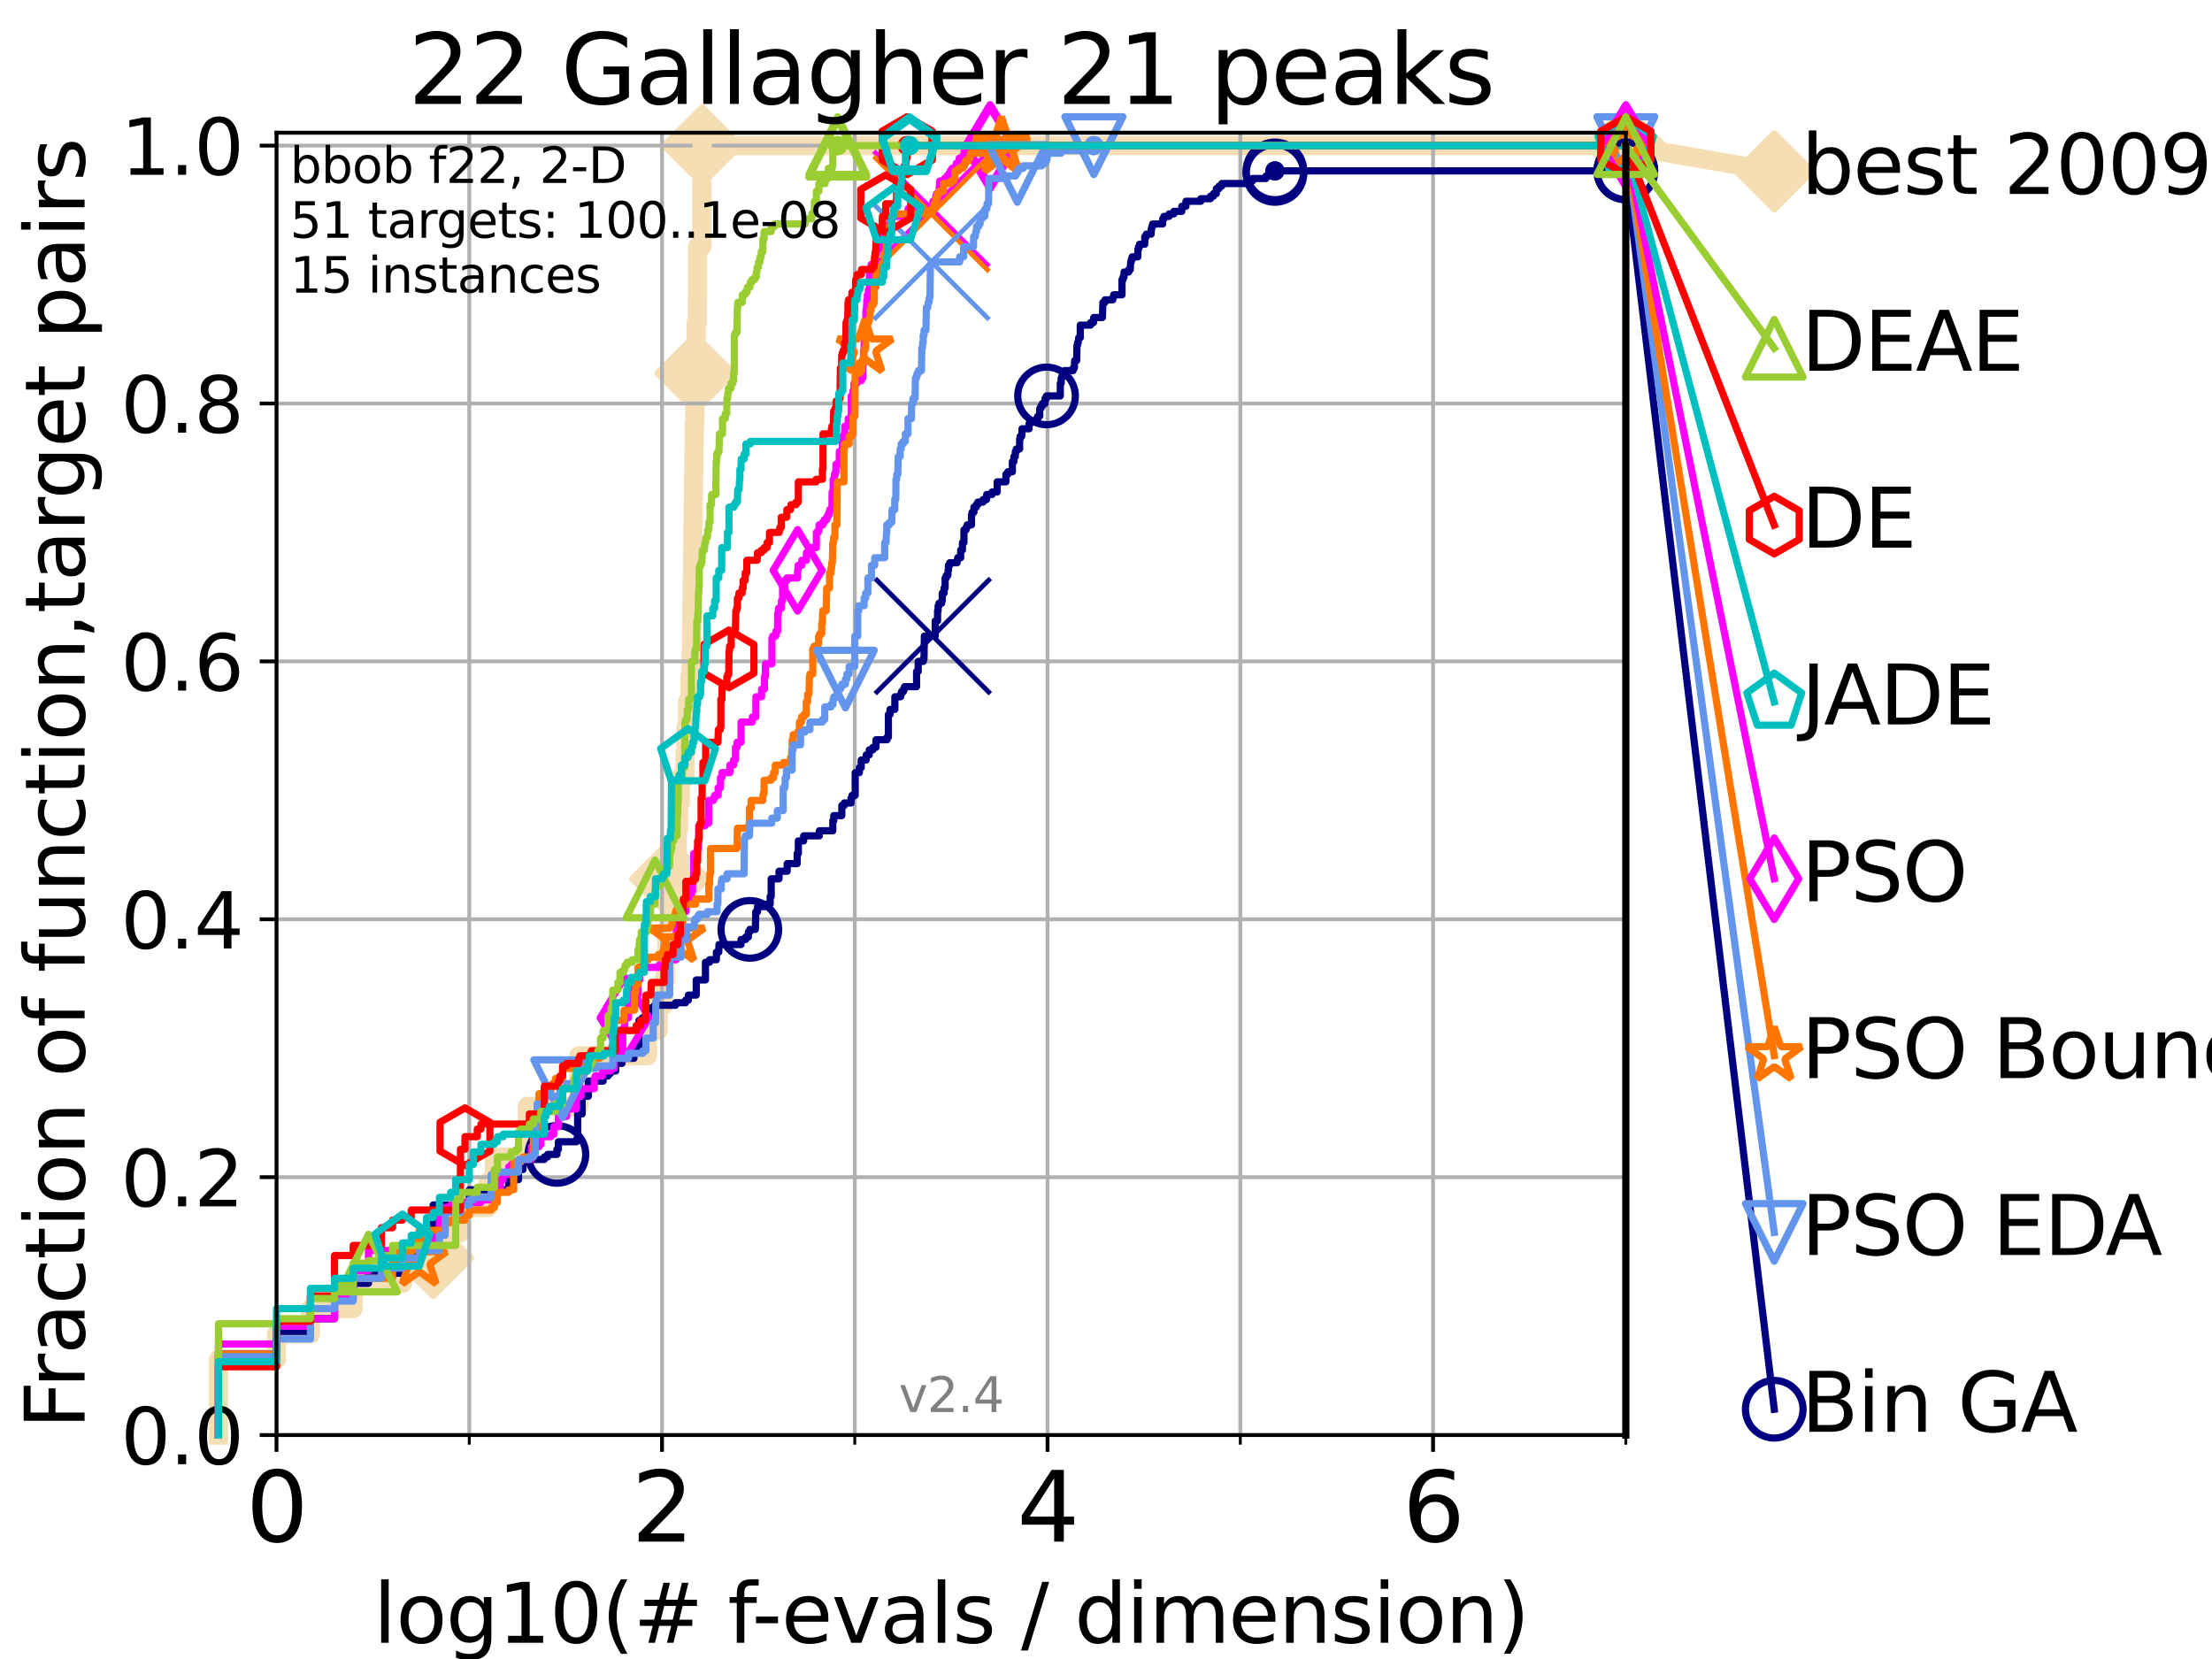 <?xml version="1.0" encoding="utf-8" standalone="no"?>
<!DOCTYPE svg PUBLIC "-//W3C//DTD SVG 1.1//EN"
  "http://www.w3.org/Graphics/SVG/1.1/DTD/svg11.dtd">
<svg height="345.6pt" version="1.1" viewBox="0 0 460.8 345.6" width="460.8pt" xmlns="http://www.w3.org/2000/svg" xmlns:xlink="http://www.w3.org/1999/xlink">
 <defs>
  <style type="text/css">*{stroke-linecap:butt;stroke-linejoin:round;}</style>
 </defs>
 <g id="figure_1">
  <g id="patch_1">
   <path d="M 0 345.6 
L 460.8 345.6 
L 460.8 0 
L 0 0 
z
" style="fill:#ffffff;"/>
  </g>
  <g id="axes_1">
   <g id="patch_2">
    <path d="M 57.6 298.944 
L 338.688 298.944 
L 338.688 27.648 
L 57.6 27.648 
z
" style="fill:#ffffff;"/>
   </g>
   <g id="line2d_1">
    <path d="M 45.512 298.944 
L 45.512 283.143 
L 57.6 283.143 
L 57.6 277.877 
L 64.671 277.877 
L 64.671 272.61 
L 73.579 272.61 
L 73.579 267.343 
L 83.83 267.343 
L 83.83 262.076 
L 90.243 262.076 
L 90.243 256.809 
L 95.918 256.809 
L 95.918 251.542 
L 101.647 251.542 
L 101.647 246.275 
L 102.989 246.275 
L 102.989 241.009 
L 109.843 241.009 
L 109.843 230.475 
L 120.572 230.475 
L 120.572 219.941 
L 134.87 219.941 
L 134.87 214.674 
L 137.108 214.674 
L 137.108 209.407 
L 138.256 209.407 
L 138.256 204.141 
L 138.595 204.141 
L 138.595 198.874 
L 138.927 198.874 
L 138.927 193.607 
L 139.414 193.607 
L 139.414 188.34 
L 139.573 188.34 
L 139.573 183.073 
L 139.809 183.073 
L 139.809 177.806 
L 141.09 177.806 
L 141.09 172.539 
L 141.379 172.539 
L 141.379 167.272 
L 141.732 167.272 
L 141.732 162.006 
L 142.686 162.006 
L 142.686 156.739 
L 142.884 156.739 
L 142.884 151.472 
L 143.209 151.472 
L 143.209 146.205 
L 143.716 146.205 
L 143.716 140.938 
L 143.965 140.938 
L 143.965 135.671 
L 144.087 135.671 
L 144.087 130.404 
L 144.148 130.404 
L 144.148 125.138 
L 144.209 125.138 
L 144.209 119.871 
L 144.27 119.871 
L 144.27 114.604 
L 144.33 114.604 
L 144.33 109.337 
L 144.391 109.337 
L 144.391 104.07 
L 144.451 104.07 
L 144.451 98.803 
L 144.57 98.803 
L 144.57 93.536 
L 144.63 93.536 
L 144.63 88.27 
L 144.748 88.27 
L 144.748 83.003 
L 144.865 83.003 
L 144.865 77.736 
L 144.982 77.736 
L 144.982 72.469 
L 145.04 72.469 
L 145.04 67.202 
L 145.27 67.202 
L 145.27 61.935 
L 145.327 61.935 
L 145.327 51.402 
L 146.216 51.402 
L 146.216 35.601 
L 146.27 35.601 
L 146.27 30.334 
L 338.688 30.334 
" style="fill:none;stroke:#f5deb3;stroke-linecap:square;stroke-width:4;"/>
   </g>
   <g id="line2d_2">
    <defs>
     <path d="M 0 7.778 
L 7.778 0 
L 0 -7.778 
L -7.778 0 
z
" id="md7bddd5361" style="stroke:#f5deb3;stroke-linejoin:miter;stroke-width:1.5;"/>
    </defs>
    <g>
     <use style="fill:#f5deb3;stroke:#f5deb3;stroke-linejoin:miter;stroke-width:1.5;" x="90.243" xlink:href="#md7bddd5361" y="262.076"/>
     <use style="fill:#f5deb3;stroke:#f5deb3;stroke-linejoin:miter;stroke-width:1.5;" x="139.573" xlink:href="#md7bddd5361" y="183.073"/>
     <use style="fill:#f5deb3;stroke:#f5deb3;stroke-linejoin:miter;stroke-width:1.5;" x="144.865" xlink:href="#md7bddd5361" y="77.736"/>
     <use style="fill:#f5deb3;stroke:#f5deb3;stroke-linejoin:miter;stroke-width:1.5;" x="146.27" xlink:href="#md7bddd5361" y="30.334"/>
     <use style="fill:#f5deb3;stroke:#f5deb3;stroke-linejoin:miter;stroke-width:1.5;" x="146.27" xlink:href="#md7bddd5361" y="30.334"/>
     <use style="fill:#f5deb3;stroke:#f5deb3;stroke-linejoin:miter;stroke-width:1.5;" x="338.688" xlink:href="#md7bddd5361" y="30.334"/>
    </g>
   </g>
   <g id="line2d_3">
    <path style="fill:none;stroke:#f5deb3;stroke-linecap:square;stroke-width:4;"/>
    <g/>
   </g>
   <g id="line2d_4">
    <path d="M 338.688 30.334 
L 369.608 35.706 
" style="fill:none;stroke:#f5deb3;stroke-linecap:square;stroke-width:4;"/>
    <g>
     <use style="fill:#f5deb3;stroke:#f5deb3;stroke-linejoin:miter;stroke-width:1.5;" x="338.688" xlink:href="#md7bddd5361" y="30.334"/>
     <use style="fill:#f5deb3;stroke:#f5deb3;stroke-linejoin:miter;stroke-width:1.5;" x="369.608" xlink:href="#md7bddd5361" y="35.706"/>
    </g>
   </g>
   <g id="matplotlib.axis_1">
    <g id="xtick_1">
     <g id="line2d_5">
      <path clip-path="url(#p5337bada12)" d="M 57.6 298.944 
L 57.6 27.648 
" style="fill:none;stroke:#b0b0b0;stroke-linecap:square;stroke-width:0.8;"/>
     </g>
     <g id="line2d_6">
      <defs>
       <path d="M 0 0 
L 0 3.5 
" id="m031586a150" style="stroke:#000000;stroke-width:0.8;"/>
      </defs>
      <g>
       <use style="stroke:#000000;stroke-width:0.8;" x="57.6" xlink:href="#m031586a150" y="298.944"/>
      </g>
     </g>
     <g id="text_1">
      <!-- 0 -->
      <g transform="translate(51.237 321.141)scale(0.2 -0.2)">
       <defs>
        <path d="M 2034 4250 
Q 1547 4250 1301 3770 
Q 1056 3291 1056 2328 
Q 1056 1369 1301 889 
Q 1547 409 2034 409 
Q 2525 409 2770 889 
Q 3016 1369 3016 2328 
Q 3016 3291 2770 3770 
Q 2525 4250 2034 4250 
z
M 2034 4750 
Q 2819 4750 3233 4129 
Q 3647 3509 3647 2328 
Q 3647 1150 3233 529 
Q 2819 -91 2034 -91 
Q 1250 -91 836 529 
Q 422 1150 422 2328 
Q 422 3509 836 4129 
Q 1250 4750 2034 4750 
z
" id="DejaVuSans-30" transform="scale(0.016)"/>
       </defs>
       <use xlink:href="#DejaVuSans-30"/>
      </g>
     </g>
    </g>
    <g id="xtick_2">
     <g id="line2d_7">
      <path clip-path="url(#p5337bada12)" d="M 137.911 298.944 
L 137.911 27.648 
" style="fill:none;stroke:#b0b0b0;stroke-linecap:square;stroke-width:0.8;"/>
     </g>
     <g id="line2d_8">
      <g>
       <use style="stroke:#000000;stroke-width:0.8;" x="137.911" xlink:href="#m031586a150" y="298.944"/>
      </g>
     </g>
     <g id="text_2">
      <!-- 2 -->
      <g transform="translate(131.548 321.141)scale(0.2 -0.2)">
       <defs>
        <path d="M 1228 531 
L 3431 531 
L 3431 0 
L 469 0 
L 469 531 
Q 828 903 1448 1529 
Q 2069 2156 2228 2338 
Q 2531 2678 2651 2914 
Q 2772 3150 2772 3378 
Q 2772 3750 2511 3984 
Q 2250 4219 1831 4219 
Q 1534 4219 1204 4116 
Q 875 4013 500 3803 
L 500 4441 
Q 881 4594 1212 4672 
Q 1544 4750 1819 4750 
Q 2544 4750 2975 4387 
Q 3406 4025 3406 3419 
Q 3406 3131 3298 2873 
Q 3191 2616 2906 2266 
Q 2828 2175 2409 1742 
Q 1991 1309 1228 531 
z
" id="DejaVuSans-32" transform="scale(0.016)"/>
       </defs>
       <use xlink:href="#DejaVuSans-32"/>
      </g>
     </g>
    </g>
    <g id="xtick_3">
     <g id="line2d_9">
      <path clip-path="url(#p5337bada12)" d="M 218.222 298.944 
L 218.222 27.648 
" style="fill:none;stroke:#b0b0b0;stroke-linecap:square;stroke-width:0.8;"/>
     </g>
     <g id="line2d_10">
      <g>
       <use style="stroke:#000000;stroke-width:0.8;" x="218.222" xlink:href="#m031586a150" y="298.944"/>
      </g>
     </g>
     <g id="text_3">
      <!-- 4 -->
      <g transform="translate(211.859 321.141)scale(0.2 -0.2)">
       <defs>
        <path d="M 2419 4116 
L 825 1625 
L 2419 1625 
L 2419 4116 
z
M 2253 4666 
L 3047 4666 
L 3047 1625 
L 3713 1625 
L 3713 1100 
L 3047 1100 
L 3047 0 
L 2419 0 
L 2419 1100 
L 313 1100 
L 313 1709 
L 2253 4666 
z
" id="DejaVuSans-34" transform="scale(0.016)"/>
       </defs>
       <use xlink:href="#DejaVuSans-34"/>
      </g>
     </g>
    </g>
    <g id="xtick_4">
     <g id="line2d_11">
      <path clip-path="url(#p5337bada12)" d="M 298.533 298.944 
L 298.533 27.648 
" style="fill:none;stroke:#b0b0b0;stroke-linecap:square;stroke-width:0.8;"/>
     </g>
     <g id="line2d_12">
      <g>
       <use style="stroke:#000000;stroke-width:0.8;" x="298.533" xlink:href="#m031586a150" y="298.944"/>
      </g>
     </g>
     <g id="text_4">
      <!-- 6 -->
      <g transform="translate(292.17 321.141)scale(0.2 -0.2)">
       <defs>
        <path d="M 2113 2584 
Q 1688 2584 1439 2293 
Q 1191 2003 1191 1497 
Q 1191 994 1439 701 
Q 1688 409 2113 409 
Q 2538 409 2786 701 
Q 3034 994 3034 1497 
Q 3034 2003 2786 2293 
Q 2538 2584 2113 2584 
z
M 3366 4563 
L 3366 3988 
Q 3128 4100 2886 4159 
Q 2644 4219 2406 4219 
Q 1781 4219 1451 3797 
Q 1122 3375 1075 2522 
Q 1259 2794 1537 2939 
Q 1816 3084 2150 3084 
Q 2853 3084 3261 2657 
Q 3669 2231 3669 1497 
Q 3669 778 3244 343 
Q 2819 -91 2113 -91 
Q 1303 -91 875 529 
Q 447 1150 447 2328 
Q 447 3434 972 4092 
Q 1497 4750 2381 4750 
Q 2619 4750 2861 4703 
Q 3103 4656 3366 4563 
z
" id="DejaVuSans-36" transform="scale(0.016)"/>
       </defs>
       <use xlink:href="#DejaVuSans-36"/>
      </g>
     </g>
    </g>
    <g id="xtick_5">
     <g id="line2d_13">
      <path clip-path="url(#p5337bada12)" d="M 97.755 298.944 
L 97.755 27.648 
" style="fill:none;stroke:#b0b0b0;stroke-linecap:square;stroke-width:0.8;"/>
     </g>
     <g id="line2d_14">
      <defs>
       <path d="M 0 0 
L 0 2 
" id="m3634782dd9" style="stroke:#000000;stroke-width:0.6;"/>
      </defs>
      <g>
       <use style="stroke:#000000;stroke-width:0.6;" x="97.755" xlink:href="#m3634782dd9" y="298.944"/>
      </g>
     </g>
    </g>
    <g id="xtick_6">
     <g id="line2d_15">
      <path clip-path="url(#p5337bada12)" d="M 178.066 298.944 
L 178.066 27.648 
" style="fill:none;stroke:#b0b0b0;stroke-linecap:square;stroke-width:0.8;"/>
     </g>
     <g id="line2d_16">
      <g>
       <use style="stroke:#000000;stroke-width:0.6;" x="178.066" xlink:href="#m3634782dd9" y="298.944"/>
      </g>
     </g>
    </g>
    <g id="xtick_7">
     <g id="line2d_17">
      <path clip-path="url(#p5337bada12)" d="M 258.377 298.944 
L 258.377 27.648 
" style="fill:none;stroke:#b0b0b0;stroke-linecap:square;stroke-width:0.8;"/>
     </g>
     <g id="line2d_18">
      <g>
       <use style="stroke:#000000;stroke-width:0.6;" x="258.377" xlink:href="#m3634782dd9" y="298.944"/>
      </g>
     </g>
    </g>
    <g id="xtick_8">
     <g id="line2d_19">
      <path clip-path="url(#p5337bada12)" d="M 338.688 298.944 
L 338.688 27.648 
" style="fill:none;stroke:#b0b0b0;stroke-linecap:square;stroke-width:0.8;"/>
     </g>
     <g id="line2d_20">
      <g>
       <use style="stroke:#000000;stroke-width:0.6;" x="338.688" xlink:href="#m3634782dd9" y="298.944"/>
      </g>
     </g>
    </g>
    <g id="text_5">
     <!-- log10(# f-evals / dimension) -->
     <g transform="translate(77.764 342.218)scale(0.17 -0.17)">
      <defs>
       <path d="M 603 4863 
L 1178 4863 
L 1178 0 
L 603 0 
L 603 4863 
z
" id="DejaVuSans-6c" transform="scale(0.016)"/>
       <path d="M 1959 3097 
Q 1497 3097 1228 2736 
Q 959 2375 959 1747 
Q 959 1119 1226 758 
Q 1494 397 1959 397 
Q 2419 397 2687 759 
Q 2956 1122 2956 1747 
Q 2956 2369 2687 2733 
Q 2419 3097 1959 3097 
z
M 1959 3584 
Q 2709 3584 3137 3096 
Q 3566 2609 3566 1747 
Q 3566 888 3137 398 
Q 2709 -91 1959 -91 
Q 1206 -91 779 398 
Q 353 888 353 1747 
Q 353 2609 779 3096 
Q 1206 3584 1959 3584 
z
" id="DejaVuSans-6f" transform="scale(0.016)"/>
       <path d="M 2906 1791 
Q 2906 2416 2648 2759 
Q 2391 3103 1925 3103 
Q 1463 3103 1205 2759 
Q 947 2416 947 1791 
Q 947 1169 1205 825 
Q 1463 481 1925 481 
Q 2391 481 2648 825 
Q 2906 1169 2906 1791 
z
M 3481 434 
Q 3481 -459 3084 -895 
Q 2688 -1331 1869 -1331 
Q 1566 -1331 1297 -1286 
Q 1028 -1241 775 -1147 
L 775 -588 
Q 1028 -725 1275 -790 
Q 1522 -856 1778 -856 
Q 2344 -856 2625 -561 
Q 2906 -266 2906 331 
L 2906 616 
Q 2728 306 2450 153 
Q 2172 0 1784 0 
Q 1141 0 747 490 
Q 353 981 353 1791 
Q 353 2603 747 3093 
Q 1141 3584 1784 3584 
Q 2172 3584 2450 3431 
Q 2728 3278 2906 2969 
L 2906 3500 
L 3481 3500 
L 3481 434 
z
" id="DejaVuSans-67" transform="scale(0.016)"/>
       <path d="M 794 531 
L 1825 531 
L 1825 4091 
L 703 3866 
L 703 4441 
L 1819 4666 
L 2450 4666 
L 2450 531 
L 3481 531 
L 3481 0 
L 794 0 
L 794 531 
z
" id="DejaVuSans-31" transform="scale(0.016)"/>
       <path d="M 1984 4856 
Q 1566 4138 1362 3434 
Q 1159 2731 1159 2009 
Q 1159 1288 1364 580 
Q 1569 -128 1984 -844 
L 1484 -844 
Q 1016 -109 783 600 
Q 550 1309 550 2009 
Q 550 2706 781 3412 
Q 1013 4119 1484 4856 
L 1984 4856 
z
" id="DejaVuSans-28" transform="scale(0.016)"/>
       <path d="M 3272 2816 
L 2363 2816 
L 2100 1772 
L 3016 1772 
L 3272 2816 
z
M 2803 4594 
L 2478 3297 
L 3391 3297 
L 3719 4594 
L 4219 4594 
L 3897 3297 
L 4872 3297 
L 4872 2816 
L 3775 2816 
L 3519 1772 
L 4513 1772 
L 4513 1294 
L 3397 1294 
L 3072 0 
L 2572 0 
L 2894 1294 
L 1978 1294 
L 1656 0 
L 1153 0 
L 1478 1294 
L 494 1294 
L 494 1772 
L 1594 1772 
L 1856 2816 
L 850 2816 
L 850 3297 
L 1978 3297 
L 2297 4594 
L 2803 4594 
z
" id="DejaVuSans-23" transform="scale(0.016)"/>
       <path id="DejaVuSans-20" transform="scale(0.016)"/>
       <path d="M 2375 4863 
L 2375 4384 
L 1825 4384 
Q 1516 4384 1395 4259 
Q 1275 4134 1275 3809 
L 1275 3500 
L 2222 3500 
L 2222 3053 
L 1275 3053 
L 1275 0 
L 697 0 
L 697 3053 
L 147 3053 
L 147 3500 
L 697 3500 
L 697 3744 
Q 697 4328 969 4595 
Q 1241 4863 1831 4863 
L 2375 4863 
z
" id="DejaVuSans-66" transform="scale(0.016)"/>
       <path d="M 313 2009 
L 1997 2009 
L 1997 1497 
L 313 1497 
L 313 2009 
z
" id="DejaVuSans-2d" transform="scale(0.016)"/>
       <path d="M 3597 1894 
L 3597 1613 
L 953 1613 
Q 991 1019 1311 708 
Q 1631 397 2203 397 
Q 2534 397 2845 478 
Q 3156 559 3463 722 
L 3463 178 
Q 3153 47 2828 -22 
Q 2503 -91 2169 -91 
Q 1331 -91 842 396 
Q 353 884 353 1716 
Q 353 2575 817 3079 
Q 1281 3584 2069 3584 
Q 2775 3584 3186 3129 
Q 3597 2675 3597 1894 
z
M 3022 2063 
Q 3016 2534 2758 2815 
Q 2500 3097 2075 3097 
Q 1594 3097 1305 2825 
Q 1016 2553 972 2059 
L 3022 2063 
z
" id="DejaVuSans-65" transform="scale(0.016)"/>
       <path d="M 191 3500 
L 800 3500 
L 1894 563 
L 2988 3500 
L 3597 3500 
L 2284 0 
L 1503 0 
L 191 3500 
z
" id="DejaVuSans-76" transform="scale(0.016)"/>
       <path d="M 2194 1759 
Q 1497 1759 1228 1600 
Q 959 1441 959 1056 
Q 959 750 1161 570 
Q 1363 391 1709 391 
Q 2188 391 2477 730 
Q 2766 1069 2766 1631 
L 2766 1759 
L 2194 1759 
z
M 3341 1997 
L 3341 0 
L 2766 0 
L 2766 531 
Q 2569 213 2275 61 
Q 1981 -91 1556 -91 
Q 1019 -91 701 211 
Q 384 513 384 1019 
Q 384 1609 779 1909 
Q 1175 2209 1959 2209 
L 2766 2209 
L 2766 2266 
Q 2766 2663 2505 2880 
Q 2244 3097 1772 3097 
Q 1472 3097 1187 3025 
Q 903 2953 641 2809 
L 641 3341 
Q 956 3463 1253 3523 
Q 1550 3584 1831 3584 
Q 2591 3584 2966 3190 
Q 3341 2797 3341 1997 
z
" id="DejaVuSans-61" transform="scale(0.016)"/>
       <path d="M 2834 3397 
L 2834 2853 
Q 2591 2978 2328 3040 
Q 2066 3103 1784 3103 
Q 1356 3103 1142 2972 
Q 928 2841 928 2578 
Q 928 2378 1081 2264 
Q 1234 2150 1697 2047 
L 1894 2003 
Q 2506 1872 2764 1633 
Q 3022 1394 3022 966 
Q 3022 478 2636 193 
Q 2250 -91 1575 -91 
Q 1294 -91 989 -36 
Q 684 19 347 128 
L 347 722 
Q 666 556 975 473 
Q 1284 391 1588 391 
Q 1994 391 2212 530 
Q 2431 669 2431 922 
Q 2431 1156 2273 1281 
Q 2116 1406 1581 1522 
L 1381 1569 
Q 847 1681 609 1914 
Q 372 2147 372 2553 
Q 372 3047 722 3315 
Q 1072 3584 1716 3584 
Q 2034 3584 2315 3537 
Q 2597 3491 2834 3397 
z
" id="DejaVuSans-73" transform="scale(0.016)"/>
       <path d="M 1625 4666 
L 2156 4666 
L 531 -594 
L 0 -594 
L 1625 4666 
z
" id="DejaVuSans-2f" transform="scale(0.016)"/>
       <path d="M 2906 2969 
L 2906 4863 
L 3481 4863 
L 3481 0 
L 2906 0 
L 2906 525 
Q 2725 213 2448 61 
Q 2172 -91 1784 -91 
Q 1150 -91 751 415 
Q 353 922 353 1747 
Q 353 2572 751 3078 
Q 1150 3584 1784 3584 
Q 2172 3584 2448 3432 
Q 2725 3281 2906 2969 
z
M 947 1747 
Q 947 1113 1208 752 
Q 1469 391 1925 391 
Q 2381 391 2643 752 
Q 2906 1113 2906 1747 
Q 2906 2381 2643 2742 
Q 2381 3103 1925 3103 
Q 1469 3103 1208 2742 
Q 947 2381 947 1747 
z
" id="DejaVuSans-64" transform="scale(0.016)"/>
       <path d="M 603 3500 
L 1178 3500 
L 1178 0 
L 603 0 
L 603 3500 
z
M 603 4863 
L 1178 4863 
L 1178 4134 
L 603 4134 
L 603 4863 
z
" id="DejaVuSans-69" transform="scale(0.016)"/>
       <path d="M 3328 2828 
Q 3544 3216 3844 3400 
Q 4144 3584 4550 3584 
Q 5097 3584 5394 3201 
Q 5691 2819 5691 2113 
L 5691 0 
L 5113 0 
L 5113 2094 
Q 5113 2597 4934 2840 
Q 4756 3084 4391 3084 
Q 3944 3084 3684 2787 
Q 3425 2491 3425 1978 
L 3425 0 
L 2847 0 
L 2847 2094 
Q 2847 2600 2669 2842 
Q 2491 3084 2119 3084 
Q 1678 3084 1418 2786 
Q 1159 2488 1159 1978 
L 1159 0 
L 581 0 
L 581 3500 
L 1159 3500 
L 1159 2956 
Q 1356 3278 1631 3431 
Q 1906 3584 2284 3584 
Q 2666 3584 2933 3390 
Q 3200 3197 3328 2828 
z
" id="DejaVuSans-6d" transform="scale(0.016)"/>
       <path d="M 3513 2113 
L 3513 0 
L 2938 0 
L 2938 2094 
Q 2938 2591 2744 2837 
Q 2550 3084 2163 3084 
Q 1697 3084 1428 2787 
Q 1159 2491 1159 1978 
L 1159 0 
L 581 0 
L 581 3500 
L 1159 3500 
L 1159 2956 
Q 1366 3272 1645 3428 
Q 1925 3584 2291 3584 
Q 2894 3584 3203 3211 
Q 3513 2838 3513 2113 
z
" id="DejaVuSans-6e" transform="scale(0.016)"/>
       <path d="M 513 4856 
L 1013 4856 
Q 1481 4119 1714 3412 
Q 1947 2706 1947 2009 
Q 1947 1309 1714 600 
Q 1481 -109 1013 -844 
L 513 -844 
Q 928 -128 1133 580 
Q 1338 1288 1338 2009 
Q 1338 2731 1133 3434 
Q 928 4138 513 4856 
z
" id="DejaVuSans-29" transform="scale(0.016)"/>
      </defs>
      <use xlink:href="#DejaVuSans-6c"/>
      <use x="27.783" xlink:href="#DejaVuSans-6f"/>
      <use x="88.965" xlink:href="#DejaVuSans-67"/>
      <use x="152.441" xlink:href="#DejaVuSans-31"/>
      <use x="216.064" xlink:href="#DejaVuSans-30"/>
      <use x="279.688" xlink:href="#DejaVuSans-28"/>
      <use x="318.701" xlink:href="#DejaVuSans-23"/>
      <use x="402.49" xlink:href="#DejaVuSans-20"/>
      <use x="434.277" xlink:href="#DejaVuSans-66"/>
      <use x="463.982" xlink:href="#DejaVuSans-2d"/>
      <use x="500.066" xlink:href="#DejaVuSans-65"/>
      <use x="561.59" xlink:href="#DejaVuSans-76"/>
      <use x="620.77" xlink:href="#DejaVuSans-61"/>
      <use x="682.049" xlink:href="#DejaVuSans-6c"/>
      <use x="709.832" xlink:href="#DejaVuSans-73"/>
      <use x="761.932" xlink:href="#DejaVuSans-20"/>
      <use x="793.719" xlink:href="#DejaVuSans-2f"/>
      <use x="827.41" xlink:href="#DejaVuSans-20"/>
      <use x="859.197" xlink:href="#DejaVuSans-64"/>
      <use x="922.674" xlink:href="#DejaVuSans-69"/>
      <use x="950.457" xlink:href="#DejaVuSans-6d"/>
      <use x="1047.869" xlink:href="#DejaVuSans-65"/>
      <use x="1109.393" xlink:href="#DejaVuSans-6e"/>
      <use x="1172.771" xlink:href="#DejaVuSans-73"/>
      <use x="1224.871" xlink:href="#DejaVuSans-69"/>
      <use x="1252.654" xlink:href="#DejaVuSans-6f"/>
      <use x="1313.836" xlink:href="#DejaVuSans-6e"/>
      <use x="1377.215" xlink:href="#DejaVuSans-29"/>
     </g>
    </g>
   </g>
   <g id="matplotlib.axis_2">
    <g id="ytick_1">
     <g id="line2d_21">
      <path clip-path="url(#p5337bada12)" d="M 57.6 298.944 
L 338.688 298.944 
" style="fill:none;stroke:#b0b0b0;stroke-linecap:square;stroke-width:0.8;"/>
     </g>
     <g id="line2d_22">
      <defs>
       <path d="M 0 0 
L -3.5 0 
" id="m3fbeace3ed" style="stroke:#000000;stroke-width:0.8;"/>
      </defs>
      <g>
       <use style="stroke:#000000;stroke-width:0.8;" x="57.6" xlink:href="#m3fbeace3ed" y="298.944"/>
      </g>
     </g>
     <g id="text_6">
      <!-- 0.0 -->
      <g transform="translate(25.155 305.023)scale(0.16 -0.16)">
       <defs>
        <path d="M 684 794 
L 1344 794 
L 1344 0 
L 684 0 
L 684 794 
z
" id="DejaVuSans-2e" transform="scale(0.016)"/>
       </defs>
       <use xlink:href="#DejaVuSans-30"/>
       <use x="63.623" xlink:href="#DejaVuSans-2e"/>
       <use x="95.41" xlink:href="#DejaVuSans-30"/>
      </g>
     </g>
    </g>
    <g id="ytick_2">
     <g id="line2d_23">
      <path clip-path="url(#p5337bada12)" d="M 57.6 245.222 
L 338.688 245.222 
" style="fill:none;stroke:#b0b0b0;stroke-linecap:square;stroke-width:0.8;"/>
     </g>
     <g id="line2d_24">
      <g>
       <use style="stroke:#000000;stroke-width:0.8;" x="57.6" xlink:href="#m3fbeace3ed" y="245.222"/>
      </g>
     </g>
     <g id="text_7">
      <!-- 0.2 -->
      <g transform="translate(25.155 251.301)scale(0.16 -0.16)">
       <use xlink:href="#DejaVuSans-30"/>
       <use x="63.623" xlink:href="#DejaVuSans-2e"/>
       <use x="95.41" xlink:href="#DejaVuSans-32"/>
      </g>
     </g>
    </g>
    <g id="ytick_3">
     <g id="line2d_25">
      <path clip-path="url(#p5337bada12)" d="M 57.6 191.5 
L 338.688 191.5 
" style="fill:none;stroke:#b0b0b0;stroke-linecap:square;stroke-width:0.8;"/>
     </g>
     <g id="line2d_26">
      <g>
       <use style="stroke:#000000;stroke-width:0.8;" x="57.6" xlink:href="#m3fbeace3ed" y="191.5"/>
      </g>
     </g>
     <g id="text_8">
      <!-- 0.4 -->
      <g transform="translate(25.155 197.579)scale(0.16 -0.16)">
       <use xlink:href="#DejaVuSans-30"/>
       <use x="63.623" xlink:href="#DejaVuSans-2e"/>
       <use x="95.41" xlink:href="#DejaVuSans-34"/>
      </g>
     </g>
    </g>
    <g id="ytick_4">
     <g id="line2d_27">
      <path clip-path="url(#p5337bada12)" d="M 57.6 137.778 
L 338.688 137.778 
" style="fill:none;stroke:#b0b0b0;stroke-linecap:square;stroke-width:0.8;"/>
     </g>
     <g id="line2d_28">
      <g>
       <use style="stroke:#000000;stroke-width:0.8;" x="57.6" xlink:href="#m3fbeace3ed" y="137.778"/>
      </g>
     </g>
     <g id="text_9">
      <!-- 0.6 -->
      <g transform="translate(25.155 143.857)scale(0.16 -0.16)">
       <use xlink:href="#DejaVuSans-30"/>
       <use x="63.623" xlink:href="#DejaVuSans-2e"/>
       <use x="95.41" xlink:href="#DejaVuSans-36"/>
      </g>
     </g>
    </g>
    <g id="ytick_5">
     <g id="line2d_29">
      <path clip-path="url(#p5337bada12)" d="M 57.6 84.056 
L 338.688 84.056 
" style="fill:none;stroke:#b0b0b0;stroke-linecap:square;stroke-width:0.8;"/>
     </g>
     <g id="line2d_30">
      <g>
       <use style="stroke:#000000;stroke-width:0.8;" x="57.6" xlink:href="#m3fbeace3ed" y="84.056"/>
      </g>
     </g>
     <g id="text_10">
      <!-- 0.8 -->
      <g transform="translate(25.155 90.135)scale(0.16 -0.16)">
       <defs>
        <path d="M 2034 2216 
Q 1584 2216 1326 1975 
Q 1069 1734 1069 1313 
Q 1069 891 1326 650 
Q 1584 409 2034 409 
Q 2484 409 2743 651 
Q 3003 894 3003 1313 
Q 3003 1734 2745 1975 
Q 2488 2216 2034 2216 
z
M 1403 2484 
Q 997 2584 770 2862 
Q 544 3141 544 3541 
Q 544 4100 942 4425 
Q 1341 4750 2034 4750 
Q 2731 4750 3128 4425 
Q 3525 4100 3525 3541 
Q 3525 3141 3298 2862 
Q 3072 2584 2669 2484 
Q 3125 2378 3379 2068 
Q 3634 1759 3634 1313 
Q 3634 634 3220 271 
Q 2806 -91 2034 -91 
Q 1263 -91 848 271 
Q 434 634 434 1313 
Q 434 1759 690 2068 
Q 947 2378 1403 2484 
z
M 1172 3481 
Q 1172 3119 1398 2916 
Q 1625 2713 2034 2713 
Q 2441 2713 2670 2916 
Q 2900 3119 2900 3481 
Q 2900 3844 2670 4047 
Q 2441 4250 2034 4250 
Q 1625 4250 1398 4047 
Q 1172 3844 1172 3481 
z
" id="DejaVuSans-38" transform="scale(0.016)"/>
       </defs>
       <use xlink:href="#DejaVuSans-30"/>
       <use x="63.623" xlink:href="#DejaVuSans-2e"/>
       <use x="95.41" xlink:href="#DejaVuSans-38"/>
      </g>
     </g>
    </g>
    <g id="ytick_6">
     <g id="line2d_31">
      <path clip-path="url(#p5337bada12)" d="M 57.6 30.334 
L 338.688 30.334 
" style="fill:none;stroke:#b0b0b0;stroke-linecap:square;stroke-width:0.8;"/>
     </g>
     <g id="line2d_32">
      <g>
       <use style="stroke:#000000;stroke-width:0.8;" x="57.6" xlink:href="#m3fbeace3ed" y="30.334"/>
      </g>
     </g>
     <g id="text_11">
      <!-- 1.0 -->
      <g transform="translate(25.155 36.413)scale(0.16 -0.16)">
       <use xlink:href="#DejaVuSans-31"/>
       <use x="63.623" xlink:href="#DejaVuSans-2e"/>
       <use x="95.41" xlink:href="#DejaVuSans-30"/>
      </g>
     </g>
    </g>
    <g id="text_12">
     <!-- Fraction of function,target pairs -->
     <g transform="translate(17.62 297.681)rotate(-90)scale(0.17 -0.17)">
      <defs>
       <path d="M 628 4666 
L 3309 4666 
L 3309 4134 
L 1259 4134 
L 1259 2759 
L 3109 2759 
L 3109 2228 
L 1259 2228 
L 1259 0 
L 628 0 
L 628 4666 
z
" id="DejaVuSans-46" transform="scale(0.016)"/>
       <path d="M 2631 2963 
Q 2534 3019 2420 3045 
Q 2306 3072 2169 3072 
Q 1681 3072 1420 2755 
Q 1159 2438 1159 1844 
L 1159 0 
L 581 0 
L 581 3500 
L 1159 3500 
L 1159 2956 
Q 1341 3275 1631 3429 
Q 1922 3584 2338 3584 
Q 2397 3584 2469 3576 
Q 2541 3569 2628 3553 
L 2631 2963 
z
" id="DejaVuSans-72" transform="scale(0.016)"/>
       <path d="M 3122 3366 
L 3122 2828 
Q 2878 2963 2633 3030 
Q 2388 3097 2138 3097 
Q 1578 3097 1268 2742 
Q 959 2388 959 1747 
Q 959 1106 1268 751 
Q 1578 397 2138 397 
Q 2388 397 2633 464 
Q 2878 531 3122 666 
L 3122 134 
Q 2881 22 2623 -34 
Q 2366 -91 2075 -91 
Q 1284 -91 818 406 
Q 353 903 353 1747 
Q 353 2603 823 3093 
Q 1294 3584 2113 3584 
Q 2378 3584 2631 3529 
Q 2884 3475 3122 3366 
z
" id="DejaVuSans-63" transform="scale(0.016)"/>
       <path d="M 1172 4494 
L 1172 3500 
L 2356 3500 
L 2356 3053 
L 1172 3053 
L 1172 1153 
Q 1172 725 1289 603 
Q 1406 481 1766 481 
L 2356 481 
L 2356 0 
L 1766 0 
Q 1100 0 847 248 
Q 594 497 594 1153 
L 594 3053 
L 172 3053 
L 172 3500 
L 594 3500 
L 594 4494 
L 1172 4494 
z
" id="DejaVuSans-74" transform="scale(0.016)"/>
       <path d="M 544 1381 
L 544 3500 
L 1119 3500 
L 1119 1403 
Q 1119 906 1312 657 
Q 1506 409 1894 409 
Q 2359 409 2629 706 
Q 2900 1003 2900 1516 
L 2900 3500 
L 3475 3500 
L 3475 0 
L 2900 0 
L 2900 538 
Q 2691 219 2414 64 
Q 2138 -91 1772 -91 
Q 1169 -91 856 284 
Q 544 659 544 1381 
z
M 1991 3584 
L 1991 3584 
z
" id="DejaVuSans-75" transform="scale(0.016)"/>
       <path d="M 750 794 
L 1409 794 
L 1409 256 
L 897 -744 
L 494 -744 
L 750 256 
L 750 794 
z
" id="DejaVuSans-2c" transform="scale(0.016)"/>
       <path d="M 1159 525 
L 1159 -1331 
L 581 -1331 
L 581 3500 
L 1159 3500 
L 1159 2969 
Q 1341 3281 1617 3432 
Q 1894 3584 2278 3584 
Q 2916 3584 3314 3078 
Q 3713 2572 3713 1747 
Q 3713 922 3314 415 
Q 2916 -91 2278 -91 
Q 1894 -91 1617 61 
Q 1341 213 1159 525 
z
M 3116 1747 
Q 3116 2381 2855 2742 
Q 2594 3103 2138 3103 
Q 1681 3103 1420 2742 
Q 1159 2381 1159 1747 
Q 1159 1113 1420 752 
Q 1681 391 2138 391 
Q 2594 391 2855 752 
Q 3116 1113 3116 1747 
z
" id="DejaVuSans-70" transform="scale(0.016)"/>
      </defs>
      <use xlink:href="#DejaVuSans-46"/>
      <use x="50.27" xlink:href="#DejaVuSans-72"/>
      <use x="91.383" xlink:href="#DejaVuSans-61"/>
      <use x="152.662" xlink:href="#DejaVuSans-63"/>
      <use x="207.643" xlink:href="#DejaVuSans-74"/>
      <use x="246.852" xlink:href="#DejaVuSans-69"/>
      <use x="274.635" xlink:href="#DejaVuSans-6f"/>
      <use x="335.816" xlink:href="#DejaVuSans-6e"/>
      <use x="399.195" xlink:href="#DejaVuSans-20"/>
      <use x="430.982" xlink:href="#DejaVuSans-6f"/>
      <use x="492.164" xlink:href="#DejaVuSans-66"/>
      <use x="527.369" xlink:href="#DejaVuSans-20"/>
      <use x="559.156" xlink:href="#DejaVuSans-66"/>
      <use x="594.361" xlink:href="#DejaVuSans-75"/>
      <use x="657.74" xlink:href="#DejaVuSans-6e"/>
      <use x="721.119" xlink:href="#DejaVuSans-63"/>
      <use x="776.1" xlink:href="#DejaVuSans-74"/>
      <use x="815.309" xlink:href="#DejaVuSans-69"/>
      <use x="843.092" xlink:href="#DejaVuSans-6f"/>
      <use x="904.273" xlink:href="#DejaVuSans-6e"/>
      <use x="967.652" xlink:href="#DejaVuSans-2c"/>
      <use x="999.439" xlink:href="#DejaVuSans-74"/>
      <use x="1038.648" xlink:href="#DejaVuSans-61"/>
      <use x="1099.928" xlink:href="#DejaVuSans-72"/>
      <use x="1139.291" xlink:href="#DejaVuSans-67"/>
      <use x="1202.768" xlink:href="#DejaVuSans-65"/>
      <use x="1264.291" xlink:href="#DejaVuSans-74"/>
      <use x="1303.5" xlink:href="#DejaVuSans-20"/>
      <use x="1335.287" xlink:href="#DejaVuSans-70"/>
      <use x="1398.764" xlink:href="#DejaVuSans-61"/>
      <use x="1460.043" xlink:href="#DejaVuSans-69"/>
      <use x="1487.826" xlink:href="#DejaVuSans-72"/>
      <use x="1528.939" xlink:href="#DejaVuSans-73"/>
     </g>
    </g>
   </g>
   <g id="line2d_33">
    <defs>
     <path d="M 0 1.5 
C 0.398 1.5 0.779 1.342 1.061 1.061 
C 1.342 0.779 1.5 0.398 1.5 0 
C 1.5 -0.398 1.342 -0.779 1.061 -1.061 
C 0.779 -1.342 0.398 -1.5 0 -1.5 
C -0.398 -1.5 -0.779 -1.342 -1.061 -1.061 
C -1.342 -0.779 -1.5 -0.398 -1.5 0 
C -1.5 0.398 -1.342 0.779 -1.061 1.061 
C -0.779 1.342 -0.398 1.5 0 1.5 
z
" id="m4ef163aeaf" style="stroke:#f5deb3;"/>
    </defs>
    <g>
     <use style="fill:#f5deb3;stroke:#f5deb3;" x="146.27" xlink:href="#m4ef163aeaf" y="30.334"/>
     <use style="fill:#f5deb3;stroke:#f5deb3;" x="146.27" xlink:href="#m4ef163aeaf" y="30.334"/>
    </g>
   </g>
   <g id="line2d_34">
    <defs>
     <path d="M 0 1.5 
C 0.398 1.5 0.779 1.342 1.061 1.061 
C 1.342 0.779 1.5 0.398 1.5 0 
C 1.5 -0.398 1.342 -0.779 1.061 -1.061 
C 0.779 -1.342 0.398 -1.5 0 -1.5 
C -0.398 -1.5 -0.779 -1.342 -1.061 -1.061 
C -1.342 -0.779 -1.5 -0.398 -1.5 0 
C -1.5 0.398 -1.342 0.779 -1.061 1.061 
C -0.779 1.342 -0.398 1.5 0 1.5 
z
" id="m1336c3f28e" style="stroke:#000080;"/>
    </defs>
    <g>
     <use style="fill:#000080;stroke:#000080;" x="265.591" xlink:href="#m1336c3f28e" y="35.601"/>
     <use style="fill:#000080;stroke:#000080;" x="265.591" xlink:href="#m1336c3f28e" y="35.601"/>
    </g>
   </g>
   <g id="line2d_35">
    <path d="M 45.512 298.944 
L 45.512 282.09 
L 57.6 282.09 
L 57.6 277.35 
L 64.671 277.35 
L 64.671 274.716 
L 69.688 274.716 
L 69.688 268.396 
L 73.579 268.396 
L 73.579 267.343 
L 76.759 267.343 
L 76.759 265.236 
L 83.83 265.236 
L 83.83 262.076 
L 85.667 262.076 
L 85.667 261.549 
L 87.33 261.549 
L 87.33 259.443 
L 88.847 259.443 
L 88.847 258.916 
L 90.243 258.916 
L 90.243 251.016 
L 97.755 251.016 
L 97.755 247.855 
L 105.952 247.855 
L 105.952 245.749 
L 108.006 245.749 
L 108.006 243.642 
L 108.949 243.642 
L 108.949 241.535 
L 113.383 241.535 
L 113.383 241.009 
L 114.08 241.009 
L 114.08 240.482 
L 116.02 240.482 
L 116.02 239.428 
L 116.323 239.428 
L 116.323 237.848 
L 120.094 237.848 
L 120.094 237.322 
L 120.335 237.322 
L 120.335 232.055 
L 121.265 232.055 
L 121.265 228.368 
L 122.573 228.368 
L 122.573 225.208 
L 125.648 225.208 
L 125.648 224.155 
L 126.674 224.155 
L 126.674 223.628 
L 127.165 223.628 
L 127.165 223.101 
L 128.26 223.101 
L 128.26 221.521 
L 129.574 221.521 
L 129.574 220.468 
L 132.06 220.468 
L 132.06 218.888 
L 132.182 218.888 
L 132.182 218.361 
L 133.01 218.361 
L 133.01 217.834 
L 133.125 217.834 
L 133.125 212.567 
L 133.8 212.567 
L 133.8 212.041 
L 135.682 212.041 
L 135.682 209.934 
L 136.362 209.934 
L 136.362 209.407 
L 140.723 209.407 
L 140.723 208.881 
L 142.818 208.881 
L 142.818 208.354 
L 143.401 208.354 
L 143.401 207.301 
L 145.04 207.301 
L 145.04 204.141 
L 146.958 204.141 
L 146.958 200.454 
L 147.819 200.454 
L 147.819 199.927 
L 149.241 199.927 
L 149.241 198.347 
L 149.735 198.347 
L 149.779 196.767 
L 154.372 196.767 
L 154.372 195.714 
L 155.361 195.714 
L 155.361 195.187 
L 155.898 195.187 
L 155.898 194.133 
L 156.206 194.133 
L 156.206 193.607 
L 157.358 193.607 
L 157.444 189.92 
L 157.81 189.92 
L 157.81 188.867 
L 159.683 188.867 
L 159.683 188.34 
L 160.442 188.34 
L 160.442 186.76 
L 160.656 186.76 
L 160.656 183.073 
L 162.282 183.073 
L 162.282 181.493 
L 163.985 181.493 
L 163.985 179.913 
L 166.065 179.913 
L 166.065 177.806 
L 166.307 177.806 
L 166.307 175.173 
L 167.417 175.173 
L 167.417 174.119 
L 170.687 174.119 
L 170.687 173.066 
L 173.486 173.066 
L 173.486 170.959 
L 173.689 170.959 
L 173.689 169.906 
L 175.365 169.906 
L 175.365 167.799 
L 175.867 167.799 
L 175.867 167.272 
L 177.291 167.272 
L 177.291 166.219 
L 177.49 166.219 
L 177.49 165.692 
L 178.153 165.692 
L 178.153 160.952 
L 179.025 160.952 
L 179.025 159.899 
L 179.408 159.899 
L 179.408 158.319 
L 180.45 158.319 
L 180.45 157.265 
L 181.078 157.265 
L 181.078 156.212 
L 181.825 156.212 
L 181.825 155.685 
L 182.494 155.685 
L 182.494 154.105 
L 184.785 154.105 
L 184.785 153.579 
L 185.067 153.579 
L 185.067 148.838 
L 185.414 148.838 
L 185.414 147.785 
L 186.415 147.785 
L 186.415 145.152 
L 187.62 145.152 
L 187.62 144.625 
L 187.786 144.625 
L 187.786 144.098 
L 188.19 144.098 
L 188.19 143.572 
L 188.433 143.572 
L 188.433 143.045 
L 190.939 143.045 
L 190.939 139.885 
L 191.277 139.885 
L 191.277 137.778 
L 192.343 137.778 
L 192.343 137.251 
L 192.485 137.251 
L 192.565 132.511 
L 194.823 132.511 
L 194.823 129.351 
L 195.313 129.351 
L 195.313 127.244 
L 195.427 127.244 
L 195.427 126.191 
L 195.616 126.191 
L 195.616 125.664 
L 196.168 125.664 
L 196.168 125.138 
L 196.288 125.138 
L 196.288 123.558 
L 196.673 123.558 
L 196.673 122.504 
L 196.888 122.504 
L 196.888 120.397 
L 197.132 120.397 
L 197.132 119.871 
L 197.459 119.871 
L 197.499 118.817 
L 197.576 118.817 
L 197.576 117.764 
L 197.848 117.764 
L 197.848 117.237 
L 199.38 117.237 
L 199.38 116.711 
L 199.508 116.711 
L 199.508 116.184 
L 200.127 116.184 
L 200.127 114.604 
L 200.492 114.604 
L 200.492 113.024 
L 200.809 113.024 
L 200.809 110.39 
L 201.249 110.39 
L 201.249 109.864 
L 201.471 109.864 
L 201.471 109.337 
L 202.381 109.337 
L 202.381 107.23 
L 202.51 107.23 
L 202.51 106.704 
L 202.893 106.704 
L 202.893 105.65 
L 203.371 105.65 
L 203.371 105.124 
L 203.705 105.124 
L 203.705 104.597 
L 204.793 104.597 
L 204.793 104.07 
L 205.521 104.07 
L 205.547 103.017 
L 206.656 103.017 
L 206.656 102.49 
L 207.734 102.49 
L 207.734 100.383 
L 209.547 100.383 
L 209.547 98.803 
L 209.948 98.803 
L 209.948 98.277 
L 210.896 98.277 
L 210.896 96.17 
L 211.212 96.17 
L 211.212 95.116 
L 211.51 95.116 
L 211.51 94.063 
L 211.72 94.063 
L 211.72 93.536 
L 212.402 93.536 
L 212.415 91.43 
L 212.515 91.43 
L 212.515 90.903 
L 212.837 90.903 
L 212.906 89.323 
L 214.371 89.323 
L 214.371 88.27 
L 214.626 88.27 
L 214.626 87.743 
L 215.914 87.743 
L 215.914 87.216 
L 216.195 87.216 
L 216.195 86.69 
L 216.592 86.69 
L 216.592 85.109 
L 216.844 85.109 
L 216.844 84.583 
L 217.145 84.583 
L 217.145 84.056 
L 217.701 84.056 
L 217.701 83.003 
L 218.014 83.003 
L 218.014 82.476 
L 220.879 82.476 
L 220.879 79.843 
L 221.058 79.843 
L 221.058 78.789 
L 221.228 78.789 
L 221.228 78.263 
L 221.752 78.263 
L 221.752 77.209 
L 223.547 77.209 
L 223.547 76.682 
L 223.801 76.682 
L 223.885 75.102 
L 224.288 75.102 
L 224.354 71.942 
L 224.464 71.942 
L 224.464 71.416 
L 224.604 71.416 
L 224.704 70.362 
L 225.037 70.362 
L 225.037 67.729 
L 227.188 67.729 
L 227.188 67.202 
L 227.801 67.202 
L 227.842 66.149 
L 229.652 66.149 
L 229.761 62.989 
L 230.185 62.989 
L 230.185 62.462 
L 231.811 62.462 
L 231.811 61.935 
L 231.998 61.935 
L 231.998 61.409 
L 233.732 61.409 
L 233.732 58.248 
L 233.94 58.248 
L 233.94 57.722 
L 234.155 57.722 
L 234.155 56.668 
L 235.141 56.668 
L 235.141 56.142 
L 235.462 56.142 
L 235.539 54.562 
L 235.667 54.562 
L 235.667 54.035 
L 235.846 54.035 
L 235.846 53.508 
L 237.036 53.508 
L 237.036 51.928 
L 237.175 51.928 
L 237.175 51.402 
L 237.387 51.402 
L 237.387 50.875 
L 238.479 50.875 
L 238.479 49.295 
L 238.802 49.295 
L 238.802 48.768 
L 239.812 48.768 
L 239.812 47.715 
L 239.931 47.715 
L 239.931 47.188 
L 240.112 47.188 
L 240.112 46.661 
L 242.207 46.661 
L 242.207 45.608 
L 242.468 45.608 
L 242.468 45.081 
L 243.537 45.081 
L 243.537 44.555 
L 244.544 44.555 
L 244.544 44.028 
L 246.19 44.028 
L 246.19 42.975 
L 247.058 42.975 
L 247.058 41.921 
L 250.154 41.921 
L 250.154 41.395 
L 252.162 41.395 
L 252.162 40.868 
L 252.783 40.868 
L 252.783 40.341 
L 253.382 40.341 
L 253.382 39.288 
L 253.962 39.288 
L 253.962 38.761 
L 254.523 38.761 
L 254.523 38.234 
L 260.139 38.234 
L 260.139 37.708 
L 260.921 37.708 
L 260.921 37.181 
L 263.74 37.181 
L 263.74 36.654 
L 265.296 36.654 
L 265.296 36.128 
L 265.591 36.128 
L 265.591 35.601 
L 338.688 35.601 
L 338.688 35.601 
" style="fill:none;stroke:#000080;stroke-linecap:square;stroke-width:1.5;"/>
   </g>
   <g id="line2d_36">
    <defs>
     <path d="M 0 6 
C 1.591 6 3.117 5.368 4.243 4.243 
C 5.368 3.117 6 1.591 6 0 
C 6 -1.591 5.368 -3.117 4.243 -4.243 
C 3.117 -5.368 1.591 -6 0 -6 
C -1.591 -6 -3.117 -5.368 -4.243 -4.243 
C -5.368 -3.117 -6 -1.591 -6 0 
C -6 1.591 -5.368 3.117 -4.243 4.243 
C -3.117 5.368 -1.591 6 0 6 
z
" id="m186507c560" style="stroke:#000080;stroke-width:1.5;"/>
    </defs>
    <g>
     <use style="fill-opacity:0;stroke:#000080;stroke-width:1.5;" x="116.02" xlink:href="#m186507c560" y="240.482"/>
     <use style="fill-opacity:0;stroke:#000080;stroke-width:1.5;" x="156.206" xlink:href="#m186507c560" y="193.607"/>
     <use style="fill-opacity:0;stroke:#000080;stroke-width:1.5;" x="218.014" xlink:href="#m186507c560" y="82.476"/>
     <use style="fill-opacity:0;stroke:#000080;stroke-width:1.5;" x="265.591" xlink:href="#m186507c560" y="36.128"/>
     <use style="fill-opacity:0;stroke:#000080;stroke-width:1.5;" x="265.591" xlink:href="#m186507c560" y="35.601"/>
     <use style="fill-opacity:0;stroke:#000080;stroke-width:1.5;" x="338.688" xlink:href="#m186507c560" y="35.601"/>
    </g>
   </g>
   <g id="line2d_37">
    <path style="fill:none;stroke:#000080;stroke-linecap:square;stroke-width:1.5;"/>
    <g/>
   </g>
   <g id="line2d_38">
    <path clip-path="url(#p5337bada12)" d="M 194.309 132.511 
" style="fill:none;stroke:#000080;stroke-linecap:square;stroke-width:1.5;"/>
    <defs>
     <path d="M -12 12 
L 12 -12 
M -12 -12 
L 12 12 
" id="m0c53116aa0" style="stroke:#000080;"/>
    </defs>
    <g clip-path="url(#p5337bada12)">
     <use style="fill:#000080;stroke:#000080;" x="194.309" xlink:href="#m0c53116aa0" y="132.511"/>
    </g>
   </g>
   <g id="line2d_39">
    <defs>
     <path d="M 0 1.5 
C 0.398 1.5 0.779 1.342 1.061 1.061 
C 1.342 0.779 1.5 0.398 1.5 0 
C 1.5 -0.398 1.342 -0.779 1.061 -1.061 
C 0.779 -1.342 0.398 -1.5 0 -1.5 
C -0.398 -1.5 -0.779 -1.342 -1.061 -1.061 
C -1.342 -0.779 -1.5 -0.398 -1.5 0 
C -1.5 0.398 -1.342 0.779 -1.061 1.061 
C -0.779 1.342 -0.398 1.5 0 1.5 
z
" id="md8adccfe4b" style="stroke:#ff00ff;"/>
    </defs>
    <g>
     <use style="fill:#ff00ff;stroke:#ff00ff;" x="206.259" xlink:href="#md8adccfe4b" y="30.334"/>
     <use style="fill:#ff00ff;stroke:#ff00ff;" x="206.259" xlink:href="#md8adccfe4b" y="30.334"/>
    </g>
   </g>
   <g id="line2d_40">
    <path d="M 45.512 298.944 
L 45.512 279.983 
L 57.6 279.983 
L 57.6 276.296 
L 64.671 276.296 
L 64.671 274.716 
L 69.688 274.716 
L 69.688 270.503 
L 73.579 270.503 
L 73.579 264.709 
L 76.759 264.709 
L 76.759 260.496 
L 81.776 260.496 
L 81.776 259.969 
L 88.847 259.969 
L 88.847 259.443 
L 90.243 259.443 
L 90.243 257.336 
L 91.535 257.336 
L 91.535 252.069 
L 92.738 252.069 
L 92.738 251.542 
L 93.864 251.542 
L 93.864 251.016 
L 95.918 251.016 
L 95.918 250.489 
L 100.193 250.489 
L 100.193 249.962 
L 102.331 249.962 
L 102.331 247.855 
L 104.235 247.855 
L 104.235 245.749 
L 104.826 245.749 
L 104.826 244.695 
L 105.952 244.695 
L 105.952 243.115 
L 106.489 243.115 
L 106.489 242.589 
L 107.009 242.589 
L 107.009 242.062 
L 108.484 242.062 
L 108.484 241.535 
L 110.694 241.535 
L 110.694 238.902 
L 112.281 238.902 
L 112.281 238.375 
L 112.656 238.375 
L 112.656 236.795 
L 114.751 236.795 
L 114.751 236.268 
L 115.397 236.268 
L 115.397 234.688 
L 116.323 234.688 
L 116.323 232.582 
L 118.04 232.582 
L 118.04 231.001 
L 120.094 231.001 
L 120.094 228.368 
L 121.037 228.368 
L 121.037 226.788 
L 123.791 226.788 
L 123.791 224.681 
L 123.985 224.681 
L 123.985 224.155 
L 125.471 224.155 
L 125.471 223.101 
L 127.165 223.101 
L 127.165 222.575 
L 127.954 222.575 
L 127.954 219.941 
L 129.714 219.941 
L 129.714 214.674 
L 129.853 214.674 
L 129.853 214.148 
L 130.128 214.148 
L 130.128 212.041 
L 130.927 212.041 
L 130.927 208.354 
L 131.938 208.354 
L 131.938 207.301 
L 132.894 207.301 
L 132.894 204.141 
L 133.239 204.141 
L 133.239 201.507 
L 137.38 201.507 
L 137.38 200.98 
L 138.256 200.98 
L 138.256 200.454 
L 138.678 200.454 
L 138.678 199.927 
L 140.871 199.927 
L 140.944 190.447 
L 141.732 190.447 
L 141.732 189.92 
L 142.884 189.92 
L 142.884 187.813 
L 144.026 187.813 
L 144.026 185.706 
L 144.27 185.706 
L 144.27 183.073 
L 144.511 183.073 
L 144.511 177.806 
L 145.27 177.806 
L 145.27 176.753 
L 145.497 176.753 
L 145.554 172.013 
L 146.906 172.013 
L 146.906 171.486 
L 147.62 171.486 
L 147.62 166.746 
L 148.639 166.746 
L 148.639 166.219 
L 148.873 166.219 
L 148.873 165.692 
L 149.602 165.692 
L 149.602 164.112 
L 150.086 164.112 
L 150.086 162.006 
L 150.387 162.006 
L 150.387 160.952 
L 152.053 160.952 
L 152.053 159.372 
L 152.811 159.372 
L 152.811 158.319 
L 153.215 158.319 
L 153.215 155.685 
L 153.538 155.685 
L 153.538 154.632 
L 154.372 154.632 
L 154.372 150.419 
L 156.718 150.419 
L 156.718 149.365 
L 157.444 149.365 
L 157.472 145.152 
L 158.653 145.152 
L 158.653 143.572 
L 159.253 143.572 
L 159.253 140.938 
L 159.431 140.938 
L 159.457 138.305 
L 160.798 138.305 
L 160.798 133.038 
L 160.961 133.038 
L 160.961 132.511 
L 161.601 132.511 
L 161.645 131.458 
L 161.999 131.458 
L 161.999 127.771 
L 162.174 127.771 
L 162.174 126.718 
L 162.792 126.718 
L 162.792 125.138 
L 163.041 125.138 
L 163.041 122.504 
L 163.449 122.504 
L 163.449 120.924 
L 163.946 120.924 
L 163.946 120.397 
L 166.152 120.397 
L 166.152 118.817 
L 166.272 118.817 
L 166.272 117.764 
L 167.044 117.764 
L 167.044 116.711 
L 167.986 116.711 
L 167.986 115.131 
L 168.552 115.131 
L 168.552 114.077 
L 170.064 114.077 
L 170.064 110.917 
L 170.46 110.917 
L 170.46 110.39 
L 170.634 110.39 
L 170.634 109.337 
L 171.392 109.337 
L 171.392 108.81 
L 171.721 108.81 
L 171.721 108.284 
L 172.191 108.284 
L 172.191 107.757 
L 172.458 107.757 
L 172.458 107.23 
L 172.697 107.23 
L 172.697 106.704 
L 172.839 106.704 
L 172.839 106.177 
L 173.303 106.177 
L 173.349 102.49 
L 173.554 102.49 
L 173.554 99.857 
L 173.789 99.857 
L 173.845 98.803 
L 174.033 98.803 
L 174.033 98.277 
L 174.153 98.277 
L 174.153 96.697 
L 174.848 96.697 
L 174.848 94.063 
L 175.487 94.063 
L 175.487 90.903 
L 175.975 90.903 
L 175.975 88.796 
L 176.697 88.796 
L 176.697 87.216 
L 177.336 87.216 
L 177.336 82.476 
L 177.687 82.476 
L 177.687 81.423 
L 177.9 81.423 
L 177.9 79.843 
L 178.522 79.843 
L 178.522 79.316 
L 179.425 79.316 
L 179.425 78.789 
L 179.72 78.789 
L 179.776 75.629 
L 179.894 75.629 
L 179.894 72.996 
L 180.027 72.996 
L 180.027 71.416 
L 180.213 71.416 
L 180.213 68.255 
L 180.344 68.255 
L 180.39 64.569 
L 180.488 64.569 
L 180.587 62.462 
L 180.685 62.462 
L 180.685 61.409 
L 180.908 61.409 
L 180.908 60.355 
L 181.137 60.355 
L 181.137 57.195 
L 181.275 57.195 
L 181.275 56.668 
L 181.441 56.668 
L 181.47 55.088 
L 182.283 55.088 
L 182.283 52.982 
L 182.575 52.982 
L 182.575 51.928 
L 183.144 51.928 
L 183.144 51.402 
L 183.326 51.402 
L 183.326 50.875 
L 184.145 50.875 
L 184.145 48.768 
L 184.678 48.768 
L 184.678 48.241 
L 185.184 48.241 
L 185.184 46.661 
L 185.408 46.661 
L 185.437 45.081 
L 189.154 45.081 
L 189.154 43.501 
L 194.247 43.501 
L 194.353 41.921 
L 194.853 41.921 
L 194.95 40.868 
L 195.078 40.868 
L 195.078 40.341 
L 195.612 40.341 
L 195.676 38.761 
L 195.752 38.761 
L 195.752 37.708 
L 196.769 37.708 
L 196.769 37.181 
L 197.275 37.181 
L 197.275 36.654 
L 197.681 36.654 
L 197.681 36.128 
L 197.976 36.128 
L 197.976 35.601 
L 198.324 35.601 
L 198.324 35.074 
L 199.053 35.074 
L 199.053 34.548 
L 199.215 34.548 
L 199.215 34.021 
L 199.806 34.021 
L 199.806 32.968 
L 200.554 32.968 
L 200.554 32.441 
L 200.847 32.441 
L 200.847 31.387 
L 202.344 31.387 
L 202.344 30.861 
L 206.259 30.861 
L 206.259 30.334 
L 338.688 30.334 
L 338.688 30.334 
" style="fill:none;stroke:#ff00ff;stroke-linecap:square;stroke-width:1.5;"/>
   </g>
   <g id="line2d_41">
    <defs>
     <path d="M 0 8.485 
L 5.091 0 
L 0 -8.485 
L -5.091 0 
z
" id="me69a7b83e8" style="stroke:#ff00ff;stroke-linejoin:miter;stroke-width:1.5;"/>
    </defs>
    <g>
     <use style="fill-opacity:0;stroke:#ff00ff;stroke-linejoin:miter;stroke-width:1.5;" x="130.128" xlink:href="#me69a7b83e8" y="212.041"/>
     <use style="fill-opacity:0;stroke:#ff00ff;stroke-linejoin:miter;stroke-width:1.5;" x="166.152" xlink:href="#me69a7b83e8" y="118.817"/>
     <use style="fill-opacity:0;stroke:#ff00ff;stroke-linejoin:miter;stroke-width:1.5;" x="206.259" xlink:href="#me69a7b83e8" y="30.861"/>
     <use style="fill-opacity:0;stroke:#ff00ff;stroke-linejoin:miter;stroke-width:1.5;" x="206.259" xlink:href="#me69a7b83e8" y="30.334"/>
     <use style="fill-opacity:0;stroke:#ff00ff;stroke-linejoin:miter;stroke-width:1.5;" x="206.259" xlink:href="#me69a7b83e8" y="30.334"/>
     <use style="fill-opacity:0;stroke:#ff00ff;stroke-linejoin:miter;stroke-width:1.5;" x="338.688" xlink:href="#me69a7b83e8" y="30.334"/>
    </g>
   </g>
   <g id="line2d_42">
    <path style="fill:none;stroke:#ff00ff;stroke-linecap:square;stroke-width:1.5;"/>
    <g/>
   </g>
   <g id="line2d_43">
    <path clip-path="url(#p5337bada12)" d="M 194.046 43.501 
" style="fill:none;stroke:#ff00ff;stroke-linecap:square;stroke-width:1.5;"/>
    <defs>
     <path d="M -12 12 
L 12 -12 
M -12 -12 
L 12 12 
" id="m05fa0e7280" style="stroke:#ff00ff;"/>
    </defs>
    <g clip-path="url(#p5337bada12)">
     <use style="fill:#ff00ff;stroke:#ff00ff;" x="194.046" xlink:href="#m05fa0e7280" y="43.501"/>
    </g>
   </g>
   <g id="line2d_44">
    <defs>
     <path d="M 0 1.5 
C 0.398 1.5 0.779 1.342 1.061 1.061 
C 1.342 0.779 1.5 0.398 1.5 0 
C 1.5 -0.398 1.342 -0.779 1.061 -1.061 
C 0.779 -1.342 0.398 -1.5 0 -1.5 
C -0.398 -1.5 -0.779 -1.342 -1.061 -1.061 
C -1.342 -0.779 -1.5 -0.398 -1.5 0 
C -1.5 0.398 -1.342 0.779 -1.061 1.061 
C -0.779 1.342 -0.398 1.5 0 1.5 
z
" id="mdbdb8cd8df" style="stroke:#ff7500;"/>
    </defs>
    <g>
     <use style="fill:#ff7500;stroke:#ff7500;" x="208.617" xlink:href="#mdbdb8cd8df" y="30.334"/>
     <use style="fill:#ff7500;stroke:#ff7500;" x="208.617" xlink:href="#mdbdb8cd8df" y="30.334"/>
    </g>
   </g>
   <g id="line2d_45">
    <path d="M 45.512 298.944 
L 45.512 282.09 
L 57.6 282.09 
L 57.6 275.243 
L 64.671 275.243 
L 64.671 269.976 
L 69.688 269.976 
L 69.688 267.343 
L 73.579 267.343 
L 73.579 266.289 
L 81.776 266.289 
L 81.776 262.603 
L 87.33 262.603 
L 87.33 256.282 
L 92.738 256.282 
L 92.738 254.702 
L 93.864 254.702 
L 93.864 254.176 
L 96.861 254.176 
L 96.861 253.122 
L 97.755 253.122 
L 97.755 252.069 
L 102.331 252.069 
L 102.331 251.542 
L 102.989 251.542 
L 102.989 250.489 
L 103.623 250.489 
L 103.623 248.382 
L 105.952 248.382 
L 105.952 247.855 
L 107.009 247.855 
L 107.009 242.062 
L 108.484 242.062 
L 108.484 241.535 
L 108.949 241.535 
L 108.949 241.009 
L 111.105 241.009 
L 111.105 235.742 
L 112.281 235.742 
L 112.281 227.841 
L 113.383 227.841 
L 113.383 227.315 
L 114.751 227.315 
L 114.751 226.261 
L 115.077 226.261 
L 115.077 225.735 
L 115.711 225.735 
L 115.711 224.681 
L 117.203 224.681 
L 117.203 222.575 
L 121.712 222.575 
L 121.712 221.521 
L 123.594 221.521 
L 123.594 220.468 
L 124.928 220.468 
L 124.928 219.941 
L 125.648 219.941 
L 125.648 218.888 
L 127.485 218.888 
L 127.485 217.834 
L 127.799 217.834 
L 127.799 212.567 
L 129.991 212.567 
L 129.991 210.461 
L 132.182 210.461 
L 132.182 206.774 
L 132.423 206.774 
L 132.423 205.194 
L 132.894 205.194 
L 132.894 201.507 
L 134.019 201.507 
L 134.019 199.927 
L 135.077 199.927 
L 135.077 199.4 
L 137.108 199.4 
L 137.108 198.874 
L 138.595 198.874 
L 138.595 195.187 
L 141.018 195.187 
L 141.018 194.66 
L 142.216 194.66 
L 142.216 188.34 
L 144.924 188.34 
L 144.924 187.287 
L 147.67 187.287 
L 147.67 184.126 
L 147.819 184.126 
L 147.868 182.02 
L 148.015 182.02 
L 148.015 176.753 
L 153.538 176.753 
L 153.609 172.539 
L 155.898 172.539 
L 155.898 172.013 
L 156.114 172.013 
L 156.114 168.326 
L 156.479 168.326 
L 156.479 166.746 
L 158.916 166.746 
L 158.916 165.692 
L 159.046 165.692 
L 159.046 165.166 
L 159.176 165.166 
L 159.176 162.532 
L 160.609 162.532 
L 160.609 162.006 
L 161.146 162.006 
L 161.146 160.952 
L 161.511 160.952 
L 161.511 159.372 
L 163.206 159.372 
L 163.206 158.846 
L 164.694 158.846 
L 164.694 157.792 
L 164.899 157.792 
L 164.936 156.212 
L 165.029 156.212 
L 165.029 154.105 
L 165.23 154.105 
L 165.23 153.052 
L 166.117 153.052 
L 166.117 152.525 
L 166.528 152.525 
L 166.528 150.419 
L 166.962 150.419 
L 166.962 149.365 
L 167.481 149.365 
L 167.481 148.838 
L 167.955 148.838 
L 167.955 146.205 
L 168.233 146.205 
L 168.233 144.625 
L 168.521 144.625 
L 168.627 140.938 
L 168.716 140.938 
L 168.716 140.411 
L 169.317 140.411 
L 169.317 135.145 
L 169.588 135.145 
L 169.588 134.618 
L 170.378 134.618 
L 170.378 134.091 
L 170.527 134.091 
L 170.527 132.511 
L 170.78 132.511 
L 170.78 131.985 
L 171.186 131.985 
L 171.186 129.878 
L 171.302 129.878 
L 171.379 127.244 
L 172.106 127.244 
L 172.216 122.504 
L 172.803 122.504 
L 172.803 119.344 
L 173.131 119.344 
L 173.131 118.291 
L 173.269 118.291 
L 173.269 117.237 
L 173.395 117.237 
L 173.486 113.024 
L 173.655 113.024 
L 173.655 111.97 
L 173.922 111.97 
L 173.933 109.337 
L 174.327 109.337 
L 174.424 100.383 
L 175.807 100.383 
L 175.817 93.536 
L 175.926 93.536 
L 175.926 92.483 
L 176.894 92.483 
L 176.894 90.903 
L 177.427 90.903 
L 177.427 90.376 
L 177.714 90.376 
L 177.714 86.69 
L 178.092 86.69 
L 178.136 77.736 
L 179.107 77.736 
L 179.107 77.209 
L 179.561 77.209 
L 179.561 75.629 
L 179.768 75.629 
L 179.768 74.576 
L 179.941 74.576 
L 179.965 72.996 
L 180.205 72.996 
L 180.205 72.469 
L 180.351 72.469 
L 180.435 68.255 
L 180.557 68.255 
L 180.557 67.202 
L 180.945 67.202 
L 180.945 66.675 
L 181.1 66.675 
L 181.1 66.149 
L 181.246 66.149 
L 181.246 64.569 
L 181.477 64.569 
L 181.477 63.515 
L 181.951 63.515 
L 181.951 62.989 
L 182.145 62.989 
L 182.145 59.829 
L 182.446 59.829 
L 182.514 56.668 
L 182.769 56.668 
L 182.769 56.142 
L 183.89 56.142 
L 183.897 54.562 
L 184.138 54.562 
L 184.138 52.982 
L 184.456 52.982 
L 184.456 52.455 
L 184.624 52.455 
L 184.624 48.768 
L 184.868 48.768 
L 184.868 47.715 
L 185.213 47.715 
L 185.213 47.188 
L 185.562 47.188 
L 185.636 45.081 
L 186.17 45.081 
L 186.17 44.555 
L 194.164 44.555 
L 194.24 43.501 
L 194.425 43.501 
L 194.425 42.975 
L 194.595 42.975 
L 194.595 42.448 
L 194.917 42.448 
L 194.917 41.395 
L 195.235 41.395 
L 195.248 40.341 
L 195.682 40.341 
L 195.682 39.814 
L 196.556 39.814 
L 196.556 38.234 
L 198.071 38.234 
L 198.071 37.708 
L 198.723 37.708 
L 198.723 37.181 
L 198.924 37.181 
L 198.948 35.601 
L 199.688 35.601 
L 199.688 35.074 
L 200.552 35.074 
L 200.552 34.548 
L 200.958 34.548 
L 200.958 34.021 
L 201.179 34.021 
L 201.179 33.494 
L 201.785 33.494 
L 201.785 32.968 
L 202.052 32.968 
L 202.142 31.914 
L 206.328 31.914 
L 206.328 31.387 
L 208.127 31.387 
L 208.127 30.861 
L 208.617 30.861 
L 208.617 30.334 
L 338.688 30.334 
L 338.688 30.334 
" style="fill:none;stroke:#ff7500;stroke-linecap:square;stroke-width:1.5;"/>
   </g>
   <g id="line2d_46">
    <defs>
     <path d="M 0 -6 
L -1.347 -1.854 
L -5.706 -1.854 
L -2.18 0.708 
L -3.527 4.854 
L -0 2.292 
L 3.527 4.854 
L 2.18 0.708 
L 5.706 -1.854 
L 1.347 -1.854 
z
" id="m1412355e2b" style="stroke:#ff7500;stroke-linejoin:bevel;stroke-width:1.5;"/>
    </defs>
    <g>
     <use style="fill-opacity:0;stroke:#ff7500;stroke-linejoin:bevel;stroke-width:1.5;" x="87.33" xlink:href="#m1412355e2b" y="262.603"/>
     <use style="fill-opacity:0;stroke:#ff7500;stroke-linejoin:bevel;stroke-width:1.5;" x="141.018" xlink:href="#m1412355e2b" y="195.187"/>
     <use style="fill-opacity:0;stroke:#ff7500;stroke-linejoin:bevel;stroke-width:1.5;" x="180.205" xlink:href="#m1412355e2b" y="72.469"/>
     <use style="fill-opacity:0;stroke:#ff7500;stroke-linejoin:bevel;stroke-width:1.5;" x="208.617" xlink:href="#m1412355e2b" y="30.861"/>
     <use style="fill-opacity:0;stroke:#ff7500;stroke-linejoin:bevel;stroke-width:1.5;" x="208.617" xlink:href="#m1412355e2b" y="30.334"/>
     <use style="fill-opacity:0;stroke:#ff7500;stroke-linejoin:bevel;stroke-width:1.5;" x="338.688" xlink:href="#m1412355e2b" y="30.334"/>
    </g>
   </g>
   <g id="line2d_47">
    <path style="fill:none;stroke:#ff7500;stroke-linecap:square;stroke-width:1.5;"/>
    <g/>
   </g>
   <g id="line2d_48">
    <path clip-path="url(#p5337bada12)" d="M 194.046 44.555 
" style="fill:none;stroke:#ff7500;stroke-linecap:square;stroke-width:1.5;"/>
    <defs>
     <path d="M -12 12 
L 12 -12 
M -12 -12 
L 12 12 
" id="m92c616ba0a" style="stroke:#ff7500;"/>
    </defs>
    <g clip-path="url(#p5337bada12)">
     <use style="fill:#ff7500;stroke:#ff7500;" x="194.046" xlink:href="#m92c616ba0a" y="44.555"/>
    </g>
   </g>
   <g id="line2d_49">
    <defs>
     <path d="M 0 1.5 
C 0.398 1.5 0.779 1.342 1.061 1.061 
C 1.342 0.779 1.5 0.398 1.5 0 
C 1.5 -0.398 1.342 -0.779 1.061 -1.061 
C 0.779 -1.342 0.398 -1.5 0 -1.5 
C -0.398 -1.5 -0.779 -1.342 -1.061 -1.061 
C -1.342 -0.779 -1.5 -0.398 -1.5 0 
C -1.5 0.398 -1.342 0.779 -1.061 1.061 
C -0.779 1.342 -0.398 1.5 0 1.5 
z
" id="m87d9509285" style="stroke:#6495ed;"/>
    </defs>
    <g>
     <use style="fill:#6495ed;stroke:#6495ed;" x="227.871" xlink:href="#m87d9509285" y="30.334"/>
     <use style="fill:#6495ed;stroke:#6495ed;" x="227.871" xlink:href="#m87d9509285" y="30.334"/>
    </g>
   </g>
   <g id="line2d_50">
    <path d="M 45.512 298.944 
L 45.512 282.617 
L 57.6 282.617 
L 57.6 278.93 
L 64.671 278.93 
L 64.671 272.61 
L 69.688 272.61 
L 69.688 271.03 
L 73.579 271.03 
L 73.579 266.289 
L 79.447 266.289 
L 79.447 264.183 
L 83.83 264.183 
L 83.83 262.076 
L 87.33 262.076 
L 87.33 260.496 
L 91.535 260.496 
L 91.535 257.336 
L 92.738 257.336 
L 92.738 252.596 
L 95.918 252.596 
L 95.918 251.016 
L 97.755 251.016 
L 97.755 249.962 
L 98.606 249.962 
L 98.606 249.436 
L 102.331 249.436 
L 102.331 244.695 
L 102.989 244.695 
L 102.989 244.169 
L 108.006 244.169 
L 108.006 241.535 
L 110.274 241.535 
L 110.274 241.009 
L 111.105 241.009 
L 111.105 240.482 
L 111.506 240.482 
L 111.506 232.055 
L 111.897 232.055 
L 111.897 229.948 
L 113.383 229.948 
L 113.383 228.368 
L 116.621 228.368 
L 116.621 227.315 
L 117.203 227.315 
L 117.203 226.788 
L 118.04 226.788 
L 118.04 225.735 
L 120.094 225.735 
L 120.094 223.628 
L 121.037 223.628 
L 121.037 222.575 
L 124.178 222.575 
L 124.178 222.048 
L 127.643 222.048 
L 127.643 220.468 
L 130.927 220.468 
L 130.927 219.414 
L 133.91 219.414 
L 133.91 218.888 
L 134.556 218.888 
L 134.556 216.254 
L 136.073 216.254 
L 136.073 213.094 
L 136.551 213.094 
L 136.645 208.354 
L 136.832 208.354 
L 136.832 207.301 
L 139.494 207.301 
L 139.494 199.4 
L 141.872 199.4 
L 141.872 195.714 
L 143.08 195.714 
L 143.08 193.607 
L 143.273 193.607 
L 143.273 193.08 
L 144.63 193.08 
L 144.689 191.5 
L 145.27 191.5 
L 145.27 190.973 
L 145.61 190.973 
L 145.61 190.447 
L 147.369 190.447 
L 147.369 189.92 
L 149.378 189.92 
L 149.378 188.34 
L 149.557 188.34 
L 149.557 185.18 
L 150.258 185.18 
L 150.258 183.6 
L 150.387 183.6 
L 150.387 183.073 
L 151.462 183.073 
L 151.462 182.02 
L 155.005 182.02 
L 155.07 174.646 
L 155.265 174.646 
L 155.265 174.119 
L 156.114 174.119 
L 156.206 171.486 
L 160.774 171.486 
L 160.774 170.433 
L 161.934 170.433 
L 161.934 168.853 
L 163.144 168.853 
L 163.144 164.112 
L 163.51 164.112 
L 163.59 162.006 
L 163.848 162.006 
L 163.848 160.426 
L 165.01 160.426 
L 165.01 156.212 
L 165.212 156.212 
L 165.212 155.159 
L 166.763 155.159 
L 166.763 152.525 
L 167.656 152.525 
L 167.656 151.999 
L 168.731 151.999 
L 168.731 150.419 
L 171.328 150.419 
L 171.328 149.892 
L 171.809 149.892 
L 171.809 147.258 
L 173.119 147.258 
L 173.119 146.732 
L 173.542 146.732 
L 173.542 145.678 
L 173.711 145.678 
L 173.711 145.152 
L 174.402 145.152 
L 174.402 143.572 
L 175.088 143.572 
L 175.088 143.045 
L 175.375 143.045 
L 175.375 142.518 
L 176.122 142.518 
L 176.122 141.465 
L 176.422 141.465 
L 176.422 140.411 
L 176.894 140.411 
L 176.894 138.831 
L 178.066 138.831 
L 178.066 132.511 
L 178.683 132.511 
L 178.683 127.244 
L 178.892 127.244 
L 178.892 126.191 
L 180.011 126.191 
L 180.011 124.611 
L 180.321 124.611 
L 180.321 123.558 
L 180.797 123.558 
L 180.797 120.397 
L 181.548 120.397 
L 181.548 117.764 
L 182.221 117.764 
L 182.221 116.184 
L 184.292 116.184 
L 184.292 113.024 
L 184.576 113.024 
L 184.678 110.917 
L 184.732 110.917 
L 184.732 109.337 
L 185.27 109.337 
L 185.27 108.81 
L 185.782 108.81 
L 185.832 106.177 
L 186.388 106.177 
L 186.388 104.07 
L 186.603 104.07 
L 186.651 99.857 
L 186.784 99.857 
L 186.815 98.803 
L 187.025 98.803 
L 187.114 95.116 
L 187.509 95.116 
L 187.509 93.536 
L 187.736 93.536 
L 187.736 92.483 
L 188.132 92.483 
L 188.132 91.956 
L 188.596 91.956 
L 188.596 90.376 
L 189.154 90.376 
L 189.154 87.216 
L 189.877 87.216 
L 189.908 84.056 
L 190.185 84.056 
L 190.185 83.003 
L 190.627 83.003 
L 190.687 78.789 
L 190.909 78.789 
L 190.909 78.263 
L 191.063 78.263 
L 191.063 77.736 
L 191.314 77.736 
L 191.314 77.209 
L 191.966 77.209 
L 192.029 72.469 
L 192.173 72.469 
L 192.193 71.416 
L 192.32 71.416 
L 192.32 69.836 
L 192.493 69.836 
L 192.493 68.782 
L 192.881 68.782 
L 192.989 64.042 
L 193.261 64.042 
L 193.348 62.989 
L 193.543 62.989 
L 193.604 61.935 
L 193.725 61.935 
L 193.825 55.088 
L 194.042 55.088 
L 194.042 54.562 
L 199.914 54.562 
L 199.914 53.508 
L 200.738 53.508 
L 200.738 51.402 
L 202.806 51.402 
L 202.825 49.295 
L 203.17 49.295 
L 203.263 48.241 
L 203.426 48.241 
L 203.426 47.188 
L 203.859 47.188 
L 203.859 46.661 
L 204.174 46.661 
L 204.187 45.608 
L 204.535 45.608 
L 204.535 45.081 
L 205.155 45.081 
L 205.232 43.501 
L 205.586 43.501 
L 205.613 42.448 
L 205.914 42.448 
L 206.02 37.181 
L 209.799 37.181 
L 209.799 36.654 
L 211.57 36.654 
L 211.57 36.128 
L 211.923 36.128 
L 211.923 35.601 
L 212.205 35.601 
L 212.205 35.074 
L 213.131 35.074 
L 213.131 34.548 
L 217.01 34.548 
L 217.01 34.021 
L 217.725 34.021 
L 217.725 33.494 
L 218.029 33.494 
L 218.029 32.968 
L 218.16 32.968 
L 218.16 31.914 
L 221.021 31.914 
L 221.021 31.387 
L 227.299 31.387 
L 227.299 30.861 
L 227.871 30.861 
L 227.871 30.334 
L 338.688 30.334 
L 338.688 30.334 
" style="fill:none;stroke:#6495ed;stroke-linecap:square;stroke-width:1.5;"/>
   </g>
   <g id="line2d_51">
    <defs>
     <path d="M -0 6 
L 6 -6 
L -6 -6 
z
" id="m1a573937e5" style="stroke:#6495ed;stroke-linejoin:miter;stroke-width:1.5;"/>
    </defs>
    <g>
     <use style="fill-opacity:0;stroke:#6495ed;stroke-linejoin:miter;stroke-width:1.5;" x="117.203" xlink:href="#m1a573937e5" y="226.788"/>
     <use style="fill-opacity:0;stroke:#6495ed;stroke-linejoin:miter;stroke-width:1.5;" x="176.122" xlink:href="#m1a573937e5" y="141.465"/>
     <use style="fill-opacity:0;stroke:#6495ed;stroke-linejoin:miter;stroke-width:1.5;" x="211.923" xlink:href="#m1a573937e5" y="36.128"/>
     <use style="fill-opacity:0;stroke:#6495ed;stroke-linejoin:miter;stroke-width:1.5;" x="227.871" xlink:href="#m1a573937e5" y="30.334"/>
     <use style="fill-opacity:0;stroke:#6495ed;stroke-linejoin:miter;stroke-width:1.5;" x="227.871" xlink:href="#m1a573937e5" y="30.334"/>
     <use style="fill-opacity:0;stroke:#6495ed;stroke-linejoin:miter;stroke-width:1.5;" x="338.688" xlink:href="#m1a573937e5" y="30.334"/>
    </g>
   </g>
   <g id="line2d_52">
    <path style="fill:none;stroke:#6495ed;stroke-linecap:square;stroke-width:1.5;"/>
    <g/>
   </g>
   <g id="line2d_53">
    <path clip-path="url(#p5337bada12)" d="M 194.046 54.562 
" style="fill:none;stroke:#6495ed;stroke-linecap:square;stroke-width:1.5;"/>
    <defs>
     <path d="M -12 12 
L 12 -12 
M -12 -12 
L 12 12 
" id="ma6c0d93b33" style="stroke:#6495ed;"/>
    </defs>
    <g clip-path="url(#p5337bada12)">
     <use style="fill:#6495ed;stroke:#6495ed;" x="194.046" xlink:href="#ma6c0d93b33" y="54.562"/>
    </g>
   </g>
   <g id="line2d_54">
    <defs>
     <path d="M 0 1.5 
C 0.398 1.5 0.779 1.342 1.061 1.061 
C 1.342 0.779 1.5 0.398 1.5 0 
C 1.5 -0.398 1.342 -0.779 1.061 -1.061 
C 0.779 -1.342 0.398 -1.5 0 -1.5 
C -0.398 -1.5 -0.779 -1.342 -1.061 -1.061 
C -1.342 -0.779 -1.5 -0.398 -1.5 0 
C -1.5 0.398 -1.342 0.779 -1.061 1.061 
C -0.779 1.342 -0.398 1.5 0 1.5 
z
" id="m0ff065a916" style="stroke:#ff0000;"/>
    </defs>
    <g>
     <use style="fill:#ff0000;stroke:#ff0000;" x="188.987" xlink:href="#m0ff065a916" y="30.334"/>
     <use style="fill:#ff0000;stroke:#ff0000;" x="188.987" xlink:href="#m0ff065a916" y="30.334"/>
    </g>
   </g>
   <g id="line2d_55">
    <path d="M 45.512 298.944 
L 45.512 284.723 
L 57.6 284.723 
L 57.6 275.243 
L 64.671 275.243 
L 64.671 269.976 
L 69.688 269.976 
L 69.688 261.549 
L 73.579 261.549 
L 73.579 259.443 
L 79.447 259.443 
L 79.447 255.756 
L 81.776 255.756 
L 81.776 254.176 
L 83.83 254.176 
L 83.83 253.649 
L 85.667 253.649 
L 85.667 252.069 
L 95.918 252.069 
L 95.918 239.428 
L 96.861 239.428 
L 96.861 236.795 
L 99.418 236.795 
L 99.418 235.215 
L 100.193 235.215 
L 100.193 234.162 
L 110.274 234.162 
L 110.274 232.055 
L 113.383 232.055 
L 113.383 226.261 
L 116.323 226.261 
L 116.323 225.208 
L 116.621 225.208 
L 116.621 224.155 
L 117.203 224.155 
L 117.203 222.048 
L 118.04 222.048 
L 118.04 221.521 
L 120.572 221.521 
L 120.572 220.468 
L 120.806 220.468 
L 120.806 219.941 
L 122.989 219.941 
L 122.989 219.414 
L 123.193 219.414 
L 123.193 218.888 
L 128.26 218.888 
L 128.26 214.674 
L 132.542 214.674 
L 132.542 213.621 
L 133.466 213.621 
L 133.466 212.567 
L 134.45 212.567 
L 134.556 207.301 
L 135.582 207.301 
L 135.682 204.667 
L 138.341 204.667 
L 138.341 201.507 
L 138.595 201.507 
L 138.595 199.927 
L 139.009 199.927 
L 139.009 198.874 
L 140.196 198.874 
L 140.196 196.767 
L 141.235 196.767 
L 141.235 194.66 
L 141.732 194.66 
L 141.732 190.973 
L 142.284 190.973 
L 142.352 187.287 
L 142.884 187.287 
L 142.884 183.6 
L 144.451 183.6 
L 144.451 183.073 
L 144.924 183.073 
L 144.924 182.02 
L 145.155 182.02 
L 145.155 179.386 
L 145.327 179.386 
L 145.327 175.173 
L 145.554 175.173 
L 145.554 174.646 
L 145.666 174.646 
L 145.666 172.013 
L 145.833 172.013 
L 145.833 171.486 
L 146.053 171.486 
L 146.053 166.219 
L 146.27 166.219 
L 146.27 162.532 
L 146.431 162.532 
L 146.431 158.846 
L 147.01 158.846 
L 147.01 154.632 
L 149.557 154.632 
L 149.647 151.999 
L 150.042 151.999 
L 150.042 151.472 
L 150.172 151.472 
L 150.172 145.678 
L 150.387 145.678 
L 150.429 143.045 
L 150.599 143.045 
L 150.599 142.518 
L 151.422 142.518 
L 151.422 140.938 
L 151.621 140.938 
L 151.621 140.411 
L 151.819 140.411 
L 151.858 135.671 
L 151.975 135.671 
L 151.975 134.618 
L 152.322 134.618 
L 152.322 131.985 
L 153.178 131.985 
L 153.287 127.244 
L 153.431 127.244 
L 153.431 126.718 
L 153.609 126.718 
L 153.609 124.611 
L 153.925 124.611 
L 153.925 123.558 
L 154.608 123.558 
L 154.608 122.504 
L 154.807 122.504 
L 154.807 120.924 
L 155.232 120.924 
L 155.232 119.344 
L 155.552 119.344 
L 155.584 116.711 
L 157.726 116.711 
L 157.81 115.131 
L 158.599 115.131 
L 158.599 114.604 
L 159.201 114.604 
L 159.201 114.077 
L 159.808 114.077 
L 159.808 113.024 
L 160.298 113.024 
L 160.298 110.917 
L 162.325 110.917 
L 162.325 110.39 
L 162.454 110.39 
L 162.454 109.864 
L 162.75 109.864 
L 162.75 107.757 
L 163.887 107.757 
L 163.907 106.177 
L 164.675 106.177 
L 164.675 105.65 
L 164.788 105.65 
L 164.788 105.124 
L 165.838 105.124 
L 165.838 104.597 
L 166.307 104.597 
L 166.307 100.383 
L 169.995 100.383 
L 169.995 99.857 
L 171.315 99.857 
L 171.315 97.75 
L 171.443 97.75 
L 171.443 90.376 
L 173.142 90.376 
L 173.2 89.323 
L 173.292 89.323 
L 173.292 88.796 
L 173.61 88.796 
L 173.666 85.636 
L 173.911 85.636 
L 173.911 85.109 
L 174.197 85.109 
L 174.207 83.529 
L 174.806 83.529 
L 174.806 83.003 
L 174.984 83.003 
L 175.067 76.682 
L 175.334 76.682 
L 175.334 74.049 
L 175.456 74.049 
L 175.456 73.522 
L 175.658 73.522 
L 175.658 72.996 
L 175.946 72.996 
L 175.946 71.416 
L 176.219 71.416 
L 176.239 67.202 
L 176.431 67.202 
L 176.431 66.675 
L 176.593 66.675 
L 176.659 62.989 
L 176.744 62.989 
L 176.744 62.462 
L 177.382 62.462 
L 177.49 60.882 
L 178.197 60.882 
L 178.266 58.248 
L 178.531 58.248 
L 178.531 57.195 
L 179.417 57.195 
L 179.457 56.142 
L 181.62 56.142 
L 181.62 55.615 
L 182.083 55.615 
L 182.186 53.508 
L 182.289 53.508 
L 182.31 52.455 
L 182.426 52.455 
L 182.534 49.295 
L 182.662 49.295 
L 182.662 47.715 
L 183.753 47.715 
L 183.815 45.081 
L 184.486 45.081 
L 184.516 42.448 
L 186.768 42.448 
L 186.768 37.708 
L 187.88 37.708 
L 187.885 36.128 
L 188.36 36.128 
L 188.36 34.548 
L 188.672 34.548 
L 188.781 32.968 
L 188.959 32.968 
L 188.987 30.334 
L 338.688 30.334 
L 338.688 30.334 
" style="fill:none;stroke:#ff0000;stroke-linecap:square;stroke-width:1.5;"/>
   </g>
   <g id="line2d_56">
    <defs>
     <path d="M 0 -6 
L -5.196 -3 
L -5.196 3 
L -0 6 
L 5.196 3 
L 5.196 -3 
z
" id="m953625d088" style="stroke:#ff0000;stroke-linejoin:miter;stroke-width:1.5;"/>
    </defs>
    <g>
     <use style="fill-opacity:0;stroke:#ff0000;stroke-linejoin:miter;stroke-width:1.5;" x="96.861" xlink:href="#m953625d088" y="236.795"/>
     <use style="fill-opacity:0;stroke:#ff0000;stroke-linejoin:miter;stroke-width:1.5;" x="151.858" xlink:href="#m953625d088" y="137.251"/>
     <use style="fill-opacity:0;stroke:#ff0000;stroke-linejoin:miter;stroke-width:1.5;" x="184.516" xlink:href="#m953625d088" y="42.448"/>
     <use style="fill-opacity:0;stroke:#ff0000;stroke-linejoin:miter;stroke-width:1.5;" x="188.987" xlink:href="#m953625d088" y="30.334"/>
     <use style="fill-opacity:0;stroke:#ff0000;stroke-linejoin:miter;stroke-width:1.5;" x="188.987" xlink:href="#m953625d088" y="30.334"/>
     <use style="fill-opacity:0;stroke:#ff0000;stroke-linejoin:miter;stroke-width:1.5;" x="338.688" xlink:href="#m953625d088" y="30.334"/>
    </g>
   </g>
   <g id="line2d_57">
    <path style="fill:none;stroke:#ff0000;stroke-linecap:square;stroke-width:1.5;"/>
    <g/>
   </g>
   <g id="line2d_58">
    <defs>
     <path d="M 0 1.5 
C 0.398 1.5 0.779 1.342 1.061 1.061 
C 1.342 0.779 1.5 0.398 1.5 0 
C 1.5 -0.398 1.342 -0.779 1.061 -1.061 
C 0.779 -1.342 0.398 -1.5 0 -1.5 
C -0.398 -1.5 -0.779 -1.342 -1.061 -1.061 
C -1.342 -0.779 -1.5 -0.398 -1.5 0 
C -1.5 0.398 -1.342 0.779 -1.061 1.061 
C -0.779 1.342 -0.398 1.5 0 1.5 
z
" id="m389e9b7a28" style="stroke:#9acd32;"/>
    </defs>
    <g>
     <use style="fill:#9acd32;stroke:#9acd32;" x="174.52" xlink:href="#m389e9b7a28" y="30.334"/>
     <use style="fill:#9acd32;stroke:#9acd32;" x="174.52" xlink:href="#m389e9b7a28" y="30.334"/>
    </g>
   </g>
   <g id="line2d_59">
    <path d="M 45.512 298.944 
L 45.512 275.77 
L 57.6 275.77 
L 57.6 274.716 
L 64.671 274.716 
L 64.671 270.503 
L 69.688 270.503 
L 69.688 267.87 
L 73.579 267.87 
L 73.579 263.129 
L 76.759 263.129 
L 76.759 262.603 
L 79.447 262.603 
L 79.447 261.549 
L 81.776 261.549 
L 81.776 259.443 
L 94.921 259.443 
L 94.921 249.962 
L 95.918 249.962 
L 95.918 248.382 
L 99.418 248.382 
L 99.418 247.329 
L 102.989 247.329 
L 102.989 243.642 
L 103.623 243.642 
L 103.623 241.009 
L 106.489 241.009 
L 106.489 239.955 
L 107.515 239.955 
L 107.515 239.428 
L 108.006 239.428 
L 108.006 235.742 
L 108.484 235.742 
L 108.484 235.215 
L 110.274 235.215 
L 110.274 234.162 
L 111.105 234.162 
L 111.105 233.108 
L 112.656 233.108 
L 112.656 231.528 
L 115.711 231.528 
L 115.711 229.948 
L 117.203 229.948 
L 117.203 226.788 
L 119.603 226.788 
L 119.603 224.681 
L 119.85 224.681 
L 119.85 224.155 
L 120.335 224.155 
L 120.335 223.101 
L 122.362 223.101 
L 122.362 222.575 
L 122.782 222.575 
L 122.782 222.048 
L 122.989 222.048 
L 122.989 221.521 
L 123.394 221.521 
L 123.394 219.941 
L 124.557 219.941 
L 124.557 218.888 
L 125.111 218.888 
L 125.111 216.254 
L 125.648 216.254 
L 125.648 214.674 
L 126.674 214.674 
L 126.674 211.514 
L 127.326 211.514 
L 127.326 209.934 
L 127.643 209.934 
L 127.643 206.247 
L 128.709 206.247 
L 128.709 204.667 
L 129.147 204.667 
L 129.147 202.56 
L 129.853 202.56 
L 129.853 202.034 
L 130.128 202.034 
L 130.128 201.507 
L 130.264 201.507 
L 130.264 200.98 
L 130.665 200.98 
L 130.665 200.454 
L 131.691 200.454 
L 131.691 199.927 
L 132.894 199.927 
L 132.894 197.82 
L 133.125 197.82 
L 133.125 196.767 
L 133.239 196.767 
L 133.239 195.714 
L 133.578 195.714 
L 133.578 194.133 
L 134.766 194.133 
L 134.766 193.08 
L 134.974 193.08 
L 134.974 191.5 
L 135.179 191.5 
L 135.179 190.447 
L 135.482 190.447 
L 135.582 188.34 
L 136.457 188.34 
L 136.457 185.18 
L 136.645 185.18 
L 136.645 184.653 
L 137.38 184.653 
L 137.38 184.126 
L 137.736 184.126 
L 137.823 182.546 
L 137.911 182.546 
L 137.911 182.02 
L 138.511 182.02 
L 138.511 180.966 
L 139.091 180.966 
L 139.091 180.44 
L 139.494 180.44 
L 139.573 177.28 
L 139.809 177.28 
L 139.809 176.753 
L 139.965 176.753 
L 139.965 175.173 
L 140.348 175.173 
L 140.424 174.119 
L 141.018 174.119 
L 141.09 169.906 
L 141.163 169.906 
L 141.235 166.746 
L 141.307 166.746 
L 141.307 162.006 
L 141.521 162.006 
L 141.521 161.479 
L 142.148 161.479 
L 142.148 159.899 
L 142.62 159.899 
L 142.686 150.419 
L 142.818 150.419 
L 142.818 149.892 
L 143.144 149.892 
L 143.209 147.785 
L 143.464 147.785 
L 143.464 145.678 
L 144.026 145.678 
L 144.026 137.778 
L 144.748 137.778 
L 144.748 135.671 
L 144.865 135.671 
L 144.865 135.145 
L 145.098 135.145 
L 145.155 129.351 
L 145.327 129.351 
L 145.384 127.771 
L 145.441 127.771 
L 145.497 123.558 
L 145.554 123.558 
L 145.61 121.977 
L 145.666 121.977 
L 145.666 118.291 
L 145.777 118.291 
L 145.777 117.764 
L 145.998 117.764 
L 145.998 117.237 
L 146.216 117.237 
L 146.324 114.604 
L 146.749 114.604 
L 146.854 113.024 
L 147.01 113.024 
L 147.062 111.97 
L 147.369 111.97 
L 147.419 110.39 
L 147.67 110.39 
L 147.67 108.81 
L 147.918 108.81 
L 147.918 105.124 
L 148.21 105.124 
L 148.258 103.017 
L 149.104 103.017 
L 149.196 96.17 
L 149.287 96.17 
L 149.287 94.59 
L 149.557 94.59 
L 149.557 94.063 
L 149.779 94.063 
L 149.868 90.376 
L 150.514 90.376 
L 150.514 87.216 
L 151.097 87.216 
L 151.097 86.163 
L 151.381 86.163 
L 151.422 83.003 
L 151.582 83.003 
L 151.582 81.949 
L 151.74 81.949 
L 151.74 80.896 
L 152.284 80.896 
L 152.284 79.843 
L 152.662 79.843 
L 152.662 79.316 
L 152.811 79.316 
L 152.811 77.736 
L 152.959 77.736 
L 152.959 69.836 
L 153.142 69.836 
L 153.142 69.309 
L 153.502 69.309 
L 153.609 64.042 
L 153.68 64.042 
L 153.68 62.989 
L 154.641 62.989 
L 154.641 61.409 
L 155.2 61.409 
L 155.2 60.882 
L 155.647 60.882 
L 155.679 59.829 
L 156.236 59.829 
L 156.297 58.775 
L 156.658 58.775 
L 156.658 58.248 
L 157.243 58.248 
L 157.243 57.722 
L 157.557 57.722 
L 157.557 56.668 
L 157.698 56.668 
L 157.726 55.615 
L 158.004 55.615 
L 158.004 54.562 
L 158.331 54.562 
L 158.331 53.508 
L 158.573 53.508 
L 158.573 52.455 
L 158.916 52.455 
L 158.916 49.821 
L 159.176 49.821 
L 159.176 48.241 
L 160.656 48.241 
L 160.656 47.188 
L 161.352 47.188 
L 161.352 46.661 
L 167.72 46.661 
L 167.72 45.608 
L 169.1 45.608 
L 169.1 44.555 
L 169.645 44.555 
L 169.645 41.921 
L 170.064 41.921 
L 170.064 39.814 
L 170.594 39.814 
L 170.594 38.234 
L 171.908 38.234 
L 171.908 37.181 
L 172.47 37.181 
L 172.554 35.074 
L 173.349 35.074 
L 173.349 34.548 
L 173.486 34.548 
L 173.486 31.387 
L 174.294 31.387 
L 174.294 30.861 
L 174.52 30.861 
L 174.52 30.334 
L 338.688 30.334 
L 338.688 30.334 
" style="fill:none;stroke:#9acd32;stroke-linecap:square;stroke-width:1.5;"/>
   </g>
   <g id="line2d_60">
    <defs>
     <path d="M 0 -6 
L -6 6 
L 6 6 
z
" id="m508f3034d5" style="stroke:#9acd32;stroke-linejoin:miter;stroke-width:1.5;"/>
    </defs>
    <g>
     <use style="fill-opacity:0;stroke:#9acd32;stroke-linejoin:miter;stroke-width:1.5;" x="76.759" xlink:href="#m508f3034d5" y="263.129"/>
     <use style="fill-opacity:0;stroke:#9acd32;stroke-linejoin:miter;stroke-width:1.5;" x="136.457" xlink:href="#m508f3034d5" y="185.18"/>
     <use style="fill-opacity:0;stroke:#9acd32;stroke-linejoin:miter;stroke-width:1.5;" x="174.52" xlink:href="#m508f3034d5" y="30.861"/>
     <use style="fill-opacity:0;stroke:#9acd32;stroke-linejoin:miter;stroke-width:1.5;" x="174.52" xlink:href="#m508f3034d5" y="30.861"/>
     <use style="fill-opacity:0;stroke:#9acd32;stroke-linejoin:miter;stroke-width:1.5;" x="174.52" xlink:href="#m508f3034d5" y="30.334"/>
     <use style="fill-opacity:0;stroke:#9acd32;stroke-linejoin:miter;stroke-width:1.5;" x="338.688" xlink:href="#m508f3034d5" y="30.334"/>
    </g>
   </g>
   <g id="line2d_61">
    <path style="fill:none;stroke:#9acd32;stroke-linecap:square;stroke-width:1.5;"/>
    <g/>
   </g>
   <g id="line2d_62">
    <defs>
     <path d="M 0 1.5 
C 0.398 1.5 0.779 1.342 1.061 1.061 
C 1.342 0.779 1.5 0.398 1.5 0 
C 1.5 -0.398 1.342 -0.779 1.061 -1.061 
C 0.779 -1.342 0.398 -1.5 0 -1.5 
C -0.398 -1.5 -0.779 -1.342 -1.061 -1.061 
C -1.342 -0.779 -1.5 -0.398 -1.5 0 
C -1.5 0.398 -1.342 0.779 -1.061 1.061 
C -0.779 1.342 -0.398 1.5 0 1.5 
z
" id="m628ad8f669" style="stroke:#00bfbf;"/>
    </defs>
    <g>
     <use style="fill:#00bfbf;stroke:#00bfbf;" x="189.479" xlink:href="#m628ad8f669" y="30.334"/>
     <use style="fill:#00bfbf;stroke:#00bfbf;" x="189.479" xlink:href="#m628ad8f669" y="30.334"/>
    </g>
   </g>
   <g id="line2d_63">
    <path d="M 45.512 298.944 
L 45.512 283.67 
L 57.6 283.67 
L 57.6 272.61 
L 64.671 272.61 
L 64.671 268.396 
L 69.688 268.396 
L 69.688 266.289 
L 73.579 266.289 
L 73.579 264.183 
L 79.447 264.183 
L 79.447 262.076 
L 83.83 262.076 
L 83.83 258.916 
L 85.667 258.916 
L 85.667 257.336 
L 87.33 257.336 
L 87.33 256.809 
L 88.847 256.809 
L 88.847 253.649 
L 90.243 253.649 
L 90.243 252.596 
L 91.535 252.596 
L 91.535 249.436 
L 93.864 249.436 
L 93.864 248.382 
L 94.921 248.382 
L 94.921 245.749 
L 97.755 245.749 
L 97.755 242.589 
L 98.606 242.589 
L 98.606 239.955 
L 100.193 239.955 
L 100.193 238.375 
L 102.989 238.375 
L 102.989 237.848 
L 103.623 237.848 
L 103.623 236.795 
L 104.826 236.795 
L 104.826 236.268 
L 113.383 236.268 
L 113.383 232.582 
L 113.735 232.582 
L 113.735 231.528 
L 114.419 231.528 
L 114.419 230.475 
L 116.621 230.475 
L 116.621 229.421 
L 117.203 229.421 
L 117.203 226.788 
L 120.094 226.788 
L 120.094 223.101 
L 122.362 223.101 
L 122.362 222.575 
L 122.573 222.575 
L 122.573 220.994 
L 122.782 220.994 
L 122.782 219.941 
L 125.823 219.941 
L 125.823 219.414 
L 127.643 219.414 
L 127.643 215.201 
L 127.799 215.201 
L 127.799 214.148 
L 127.954 214.148 
L 127.954 212.041 
L 128.26 212.041 
L 128.26 208.881 
L 129.853 208.881 
L 129.853 208.354 
L 130.532 208.354 
L 130.532 206.247 
L 130.665 206.247 
L 130.665 204.667 
L 131.44 204.667 
L 131.44 203.614 
L 133.125 203.614 
L 133.125 202.56 
L 134.236 202.56 
L 134.236 192.553 
L 134.556 192.553 
L 134.661 187.813 
L 135.482 187.813 
L 135.482 186.76 
L 136.551 186.76 
L 136.551 183.073 
L 137.998 183.073 
L 137.998 182.546 
L 138.256 182.546 
L 138.256 182.02 
L 138.927 182.02 
L 139.009 174.646 
L 139.652 174.646 
L 139.652 173.066 
L 139.809 173.066 
L 139.887 162.532 
L 141.307 162.532 
L 141.307 162.006 
L 141.45 162.006 
L 141.45 161.479 
L 141.941 161.479 
L 141.941 159.372 
L 142.686 159.372 
L 142.686 157.792 
L 143.337 157.792 
L 143.337 156.739 
L 144.026 156.739 
L 144.026 155.685 
L 144.27 155.685 
L 144.27 154.632 
L 144.57 154.632 
L 144.57 152.525 
L 144.807 152.525 
L 144.807 151.472 
L 144.924 151.472 
L 144.982 149.365 
L 145.04 149.365 
L 145.04 148.312 
L 145.155 148.312 
L 145.155 146.732 
L 145.327 146.732 
L 145.327 145.152 
L 145.777 145.152 
L 145.777 144.625 
L 145.943 144.625 
L 145.943 141.992 
L 146.162 141.992 
L 146.162 139.885 
L 146.697 139.885 
L 146.802 138.305 
L 146.906 138.305 
L 146.906 134.618 
L 147.267 134.618 
L 147.267 128.298 
L 148.497 128.298 
L 148.497 126.718 
L 148.873 126.718 
L 148.873 125.138 
L 149.196 125.138 
L 149.196 120.397 
L 149.735 120.397 
L 149.735 118.817 
L 150.344 118.817 
L 150.344 114.077 
L 151.542 114.077 
L 151.542 110.917 
L 151.858 110.917 
L 151.858 105.65 
L 152.885 105.65 
L 152.885 105.124 
L 153.215 105.124 
L 153.215 104.597 
L 153.609 104.597 
L 153.68 101.963 
L 153.96 101.963 
L 154.064 99.857 
L 154.133 99.857 
L 154.133 97.75 
L 154.372 97.75 
L 154.406 95.643 
L 155.005 95.643 
L 155.005 94.59 
L 155.393 94.59 
L 155.393 92.483 
L 156.297 92.483 
L 156.297 91.956 
L 174.087 91.956 
L 174.087 91.43 
L 174.262 91.43 
L 174.262 88.27 
L 174.402 88.27 
L 174.402 86.69 
L 174.552 86.69 
L 174.552 85.636 
L 174.722 85.636 
L 174.722 81.949 
L 175.263 81.949 
L 175.263 81.423 
L 175.567 81.423 
L 175.567 75.629 
L 177.19 75.629 
L 177.272 71.942 
L 177.463 71.942 
L 177.463 66.675 
L 177.988 66.675 
L 178.075 62.462 
L 178.539 62.462 
L 178.539 61.409 
L 178.7 61.409 
L 178.7 60.355 
L 179.091 60.355 
L 179.091 59.829 
L 179.262 59.829 
L 179.262 58.775 
L 183.822 58.775 
L 183.822 57.722 
L 184.095 57.722 
L 184.095 55.615 
L 184.732 55.615 
L 184.732 53.508 
L 184.944 53.508 
L 184.944 50.348 
L 185.397 50.348 
L 185.397 48.768 
L 185.777 48.768 
L 185.777 45.081 
L 186.115 45.081 
L 186.115 43.501 
L 186.442 43.501 
L 186.442 42.975 
L 187.015 42.975 
L 187.015 39.814 
L 187.63 39.814 
L 187.68 38.234 
L 187.781 38.234 
L 187.88 35.601 
L 188.624 35.601 
L 188.624 30.861 
L 189.479 30.861 
L 189.479 30.334 
L 338.688 30.334 
L 338.688 30.334 
" style="fill:none;stroke:#00bfbf;stroke-linecap:square;stroke-width:1.5;"/>
   </g>
   <g id="line2d_64">
    <defs>
     <path d="M 0 -6 
L -5.706 -1.854 
L -3.527 4.854 
L 3.527 4.854 
L 5.706 -1.854 
z
" id="m24aafac5f5" style="stroke:#00bfbf;stroke-linejoin:miter;stroke-width:1.5;"/>
    </defs>
    <g>
     <use style="fill-opacity:0;stroke:#00bfbf;stroke-linejoin:miter;stroke-width:1.5;" x="83.83" xlink:href="#m24aafac5f5" y="258.916"/>
     <use style="fill-opacity:0;stroke:#00bfbf;stroke-linejoin:miter;stroke-width:1.5;" x="143.337" xlink:href="#m24aafac5f5" y="157.792"/>
     <use style="fill-opacity:0;stroke:#00bfbf;stroke-linejoin:miter;stroke-width:1.5;" x="186.115" xlink:href="#m24aafac5f5" y="45.081"/>
     <use style="fill-opacity:0;stroke:#00bfbf;stroke-linejoin:miter;stroke-width:1.5;" x="189.479" xlink:href="#m24aafac5f5" y="30.861"/>
     <use style="fill-opacity:0;stroke:#00bfbf;stroke-linejoin:miter;stroke-width:1.5;" x="189.479" xlink:href="#m24aafac5f5" y="30.334"/>
     <use style="fill-opacity:0;stroke:#00bfbf;stroke-linejoin:miter;stroke-width:1.5;" x="338.688" xlink:href="#m24aafac5f5" y="30.334"/>
    </g>
   </g>
   <g id="line2d_65">
    <path style="fill:none;stroke:#00bfbf;stroke-linecap:square;stroke-width:1.5;"/>
    <g/>
   </g>
   <g id="line2d_66">
    <path d="M 338.688 35.601 
L 369.608 293.572 
" style="fill:none;stroke:#000080;stroke-linecap:square;stroke-width:1.5;"/>
    <g>
     <use style="fill-opacity:0;stroke:#000080;stroke-width:1.5;" x="338.688" xlink:href="#m186507c560" y="35.601"/>
     <use style="fill-opacity:0;stroke:#000080;stroke-width:1.5;" x="369.608" xlink:href="#m186507c560" y="293.572"/>
    </g>
   </g>
   <g id="line2d_67">
    <path d="M 338.688 30.334 
L 369.608 256.734 
" style="fill:none;stroke:#6495ed;stroke-linecap:square;stroke-width:1.5;"/>
    <g>
     <use style="fill-opacity:0;stroke:#6495ed;stroke-linejoin:miter;stroke-width:1.5;" x="338.688" xlink:href="#m1a573937e5" y="30.334"/>
     <use style="fill-opacity:0;stroke:#6495ed;stroke-linejoin:miter;stroke-width:1.5;" x="369.608" xlink:href="#m1a573937e5" y="256.734"/>
    </g>
   </g>
   <g id="line2d_68">
    <path d="M 338.688 30.334 
L 369.608 219.896 
" style="fill:none;stroke:#ff7500;stroke-linecap:square;stroke-width:1.5;"/>
    <g>
     <use style="fill-opacity:0;stroke:#ff7500;stroke-linejoin:bevel;stroke-width:1.5;" x="338.688" xlink:href="#m1412355e2b" y="30.334"/>
     <use style="fill-opacity:0;stroke:#ff7500;stroke-linejoin:bevel;stroke-width:1.5;" x="369.608" xlink:href="#m1412355e2b" y="219.896"/>
    </g>
   </g>
   <g id="line2d_69">
    <path d="M 338.688 30.334 
L 369.608 183.058 
" style="fill:none;stroke:#ff00ff;stroke-linecap:square;stroke-width:1.5;"/>
    <g>
     <use style="fill-opacity:0;stroke:#ff00ff;stroke-linejoin:miter;stroke-width:1.5;" x="338.688" xlink:href="#me69a7b83e8" y="30.334"/>
     <use style="fill-opacity:0;stroke:#ff00ff;stroke-linejoin:miter;stroke-width:1.5;" x="369.608" xlink:href="#me69a7b83e8" y="183.058"/>
    </g>
   </g>
   <g id="line2d_70">
    <path d="M 338.688 30.334 
L 369.608 146.22 
" style="fill:none;stroke:#00bfbf;stroke-linecap:square;stroke-width:1.5;"/>
    <g>
     <use style="fill-opacity:0;stroke:#00bfbf;stroke-linejoin:miter;stroke-width:1.5;" x="338.688" xlink:href="#m24aafac5f5" y="30.334"/>
     <use style="fill-opacity:0;stroke:#00bfbf;stroke-linejoin:miter;stroke-width:1.5;" x="369.608" xlink:href="#m24aafac5f5" y="146.22"/>
    </g>
   </g>
   <g id="line2d_71">
    <path d="M 338.688 30.334 
L 369.608 109.382 
" style="fill:none;stroke:#ff0000;stroke-linecap:square;stroke-width:1.5;"/>
    <g>
     <use style="fill-opacity:0;stroke:#ff0000;stroke-linejoin:miter;stroke-width:1.5;" x="338.688" xlink:href="#m953625d088" y="30.334"/>
     <use style="fill-opacity:0;stroke:#ff0000;stroke-linejoin:miter;stroke-width:1.5;" x="369.608" xlink:href="#m953625d088" y="109.382"/>
    </g>
   </g>
   <g id="line2d_72">
    <path d="M 338.688 30.334 
L 369.608 72.544 
" style="fill:none;stroke:#9acd32;stroke-linecap:square;stroke-width:1.5;"/>
    <g>
     <use style="fill-opacity:0;stroke:#9acd32;stroke-linejoin:miter;stroke-width:1.5;" x="338.688" xlink:href="#m508f3034d5" y="30.334"/>
     <use style="fill-opacity:0;stroke:#9acd32;stroke-linejoin:miter;stroke-width:1.5;" x="369.608" xlink:href="#m508f3034d5" y="72.544"/>
    </g>
   </g>
   <g id="line2d_73">
    <path d="M 338.688 298.944 
L 338.688 30.334 
" style="fill:none;stroke:#000000;stroke-linecap:square;stroke-width:1.5;"/>
   </g>
   <g id="patch_3">
    <path d="M 57.6 298.944 
L 57.6 27.648 
" style="fill:none;stroke:#000000;stroke-linecap:square;stroke-linejoin:miter;stroke-width:0.8;"/>
   </g>
   <g id="patch_4">
    <path d="M 338.688 298.944 
L 338.688 27.648 
" style="fill:none;stroke:#000000;stroke-linecap:square;stroke-linejoin:miter;stroke-width:0.8;"/>
   </g>
   <g id="patch_5">
    <path d="M 57.6 298.944 
L 338.688 298.944 
" style="fill:none;stroke:#000000;stroke-linecap:square;stroke-linejoin:miter;stroke-width:0.8;"/>
   </g>
   <g id="patch_6">
    <path d="M 57.6 27.648 
L 338.688 27.648 
" style="fill:none;stroke:#000000;stroke-linecap:square;stroke-linejoin:miter;stroke-width:0.8;"/>
   </g>
   <g id="text_13">
    <!-- Bin GA -->
    <g transform="translate(375.229 298.263)scale(0.17 -0.17)">
     <defs>
      <path d="M 1259 2228 
L 1259 519 
L 2272 519 
Q 2781 519 3026 730 
Q 3272 941 3272 1375 
Q 3272 1813 3026 2020 
Q 2781 2228 2272 2228 
L 1259 2228 
z
M 1259 4147 
L 1259 2741 
L 2194 2741 
Q 2656 2741 2882 2914 
Q 3109 3088 3109 3444 
Q 3109 3797 2882 3972 
Q 2656 4147 2194 4147 
L 1259 4147 
z
M 628 4666 
L 2241 4666 
Q 2963 4666 3353 4366 
Q 3744 4066 3744 3513 
Q 3744 3084 3544 2831 
Q 3344 2578 2956 2516 
Q 3422 2416 3680 2098 
Q 3938 1781 3938 1306 
Q 3938 681 3513 340 
Q 3088 0 2303 0 
L 628 0 
L 628 4666 
z
" id="DejaVuSans-42" transform="scale(0.016)"/>
      <path d="M 3809 666 
L 3809 1919 
L 2778 1919 
L 2778 2438 
L 4434 2438 
L 4434 434 
Q 4069 175 3628 42 
Q 3188 -91 2688 -91 
Q 1594 -91 976 548 
Q 359 1188 359 2328 
Q 359 3472 976 4111 
Q 1594 4750 2688 4750 
Q 3144 4750 3555 4637 
Q 3966 4525 4313 4306 
L 4313 3634 
Q 3963 3931 3569 4081 
Q 3175 4231 2741 4231 
Q 1884 4231 1454 3753 
Q 1025 3275 1025 2328 
Q 1025 1384 1454 906 
Q 1884 428 2741 428 
Q 3075 428 3337 486 
Q 3600 544 3809 666 
z
" id="DejaVuSans-47" transform="scale(0.016)"/>
      <path d="M 2188 4044 
L 1331 1722 
L 3047 1722 
L 2188 4044 
z
M 1831 4666 
L 2547 4666 
L 4325 0 
L 3669 0 
L 3244 1197 
L 1141 1197 
L 716 0 
L 50 0 
L 1831 4666 
z
" id="DejaVuSans-41" transform="scale(0.016)"/>
     </defs>
     <use xlink:href="#DejaVuSans-42"/>
     <use x="68.604" xlink:href="#DejaVuSans-69"/>
     <use x="96.387" xlink:href="#DejaVuSans-6e"/>
     <use x="159.766" xlink:href="#DejaVuSans-20"/>
     <use x="191.553" xlink:href="#DejaVuSans-47"/>
     <use x="269.043" xlink:href="#DejaVuSans-41"/>
    </g>
   </g>
   <g id="text_14">
    <!-- PSO EDA -->
    <g transform="translate(375.229 261.425)scale(0.17 -0.17)">
     <defs>
      <path d="M 1259 4147 
L 1259 2394 
L 2053 2394 
Q 2494 2394 2734 2622 
Q 2975 2850 2975 3272 
Q 2975 3691 2734 3919 
Q 2494 4147 2053 4147 
L 1259 4147 
z
M 628 4666 
L 2053 4666 
Q 2838 4666 3239 4311 
Q 3641 3956 3641 3272 
Q 3641 2581 3239 2228 
Q 2838 1875 2053 1875 
L 1259 1875 
L 1259 0 
L 628 0 
L 628 4666 
z
" id="DejaVuSans-50" transform="scale(0.016)"/>
      <path d="M 3425 4513 
L 3425 3897 
Q 3066 4069 2747 4153 
Q 2428 4238 2131 4238 
Q 1616 4238 1336 4038 
Q 1056 3838 1056 3469 
Q 1056 3159 1242 3001 
Q 1428 2844 1947 2747 
L 2328 2669 
Q 3034 2534 3370 2195 
Q 3706 1856 3706 1288 
Q 3706 609 3251 259 
Q 2797 -91 1919 -91 
Q 1588 -91 1214 -16 
Q 841 59 441 206 
L 441 856 
Q 825 641 1194 531 
Q 1563 422 1919 422 
Q 2459 422 2753 634 
Q 3047 847 3047 1241 
Q 3047 1584 2836 1778 
Q 2625 1972 2144 2069 
L 1759 2144 
Q 1053 2284 737 2584 
Q 422 2884 422 3419 
Q 422 4038 858 4394 
Q 1294 4750 2059 4750 
Q 2388 4750 2728 4690 
Q 3069 4631 3425 4513 
z
" id="DejaVuSans-53" transform="scale(0.016)"/>
      <path d="M 2522 4238 
Q 1834 4238 1429 3725 
Q 1025 3213 1025 2328 
Q 1025 1447 1429 934 
Q 1834 422 2522 422 
Q 3209 422 3611 934 
Q 4013 1447 4013 2328 
Q 4013 3213 3611 3725 
Q 3209 4238 2522 4238 
z
M 2522 4750 
Q 3503 4750 4090 4092 
Q 4678 3434 4678 2328 
Q 4678 1225 4090 567 
Q 3503 -91 2522 -91 
Q 1538 -91 948 565 
Q 359 1222 359 2328 
Q 359 3434 948 4092 
Q 1538 4750 2522 4750 
z
" id="DejaVuSans-4f" transform="scale(0.016)"/>
      <path d="M 628 4666 
L 3578 4666 
L 3578 4134 
L 1259 4134 
L 1259 2753 
L 3481 2753 
L 3481 2222 
L 1259 2222 
L 1259 531 
L 3634 531 
L 3634 0 
L 628 0 
L 628 4666 
z
" id="DejaVuSans-45" transform="scale(0.016)"/>
      <path d="M 1259 4147 
L 1259 519 
L 2022 519 
Q 2988 519 3436 956 
Q 3884 1394 3884 2338 
Q 3884 3275 3436 3711 
Q 2988 4147 2022 4147 
L 1259 4147 
z
M 628 4666 
L 1925 4666 
Q 3281 4666 3915 4102 
Q 4550 3538 4550 2338 
Q 4550 1131 3912 565 
Q 3275 0 1925 0 
L 628 0 
L 628 4666 
z
" id="DejaVuSans-44" transform="scale(0.016)"/>
     </defs>
     <use xlink:href="#DejaVuSans-50"/>
     <use x="60.303" xlink:href="#DejaVuSans-53"/>
     <use x="123.779" xlink:href="#DejaVuSans-4f"/>
     <use x="202.49" xlink:href="#DejaVuSans-20"/>
     <use x="234.277" xlink:href="#DejaVuSans-45"/>
     <use x="297.461" xlink:href="#DejaVuSans-44"/>
     <use x="372.713" xlink:href="#DejaVuSans-41"/>
    </g>
   </g>
   <g id="text_15">
    <!-- PSO Bound -->
    <g transform="translate(375.229 224.587)scale(0.17 -0.17)">
     <use xlink:href="#DejaVuSans-50"/>
     <use x="60.303" xlink:href="#DejaVuSans-53"/>
     <use x="123.779" xlink:href="#DejaVuSans-4f"/>
     <use x="202.49" xlink:href="#DejaVuSans-20"/>
     <use x="234.277" xlink:href="#DejaVuSans-42"/>
     <use x="302.881" xlink:href="#DejaVuSans-6f"/>
     <use x="364.062" xlink:href="#DejaVuSans-75"/>
     <use x="427.441" xlink:href="#DejaVuSans-6e"/>
     <use x="490.82" xlink:href="#DejaVuSans-64"/>
    </g>
   </g>
   <g id="text_16">
    <!-- PSO -->
    <g transform="translate(375.229 187.749)scale(0.17 -0.17)">
     <use xlink:href="#DejaVuSans-50"/>
     <use x="60.303" xlink:href="#DejaVuSans-53"/>
     <use x="123.779" xlink:href="#DejaVuSans-4f"/>
    </g>
   </g>
   <g id="text_17">
    <!-- JADE -->
    <g transform="translate(375.229 150.911)scale(0.17 -0.17)">
     <defs>
      <path d="M 628 4666 
L 1259 4666 
L 1259 325 
Q 1259 -519 939 -900 
Q 619 -1281 -91 -1281 
L -331 -1281 
L -331 -750 
L -134 -750 
Q 284 -750 456 -515 
Q 628 -281 628 325 
L 628 4666 
z
" id="DejaVuSans-4a" transform="scale(0.016)"/>
     </defs>
     <use xlink:href="#DejaVuSans-4a"/>
     <use x="27.742" xlink:href="#DejaVuSans-41"/>
     <use x="96.15" xlink:href="#DejaVuSans-44"/>
     <use x="173.152" xlink:href="#DejaVuSans-45"/>
    </g>
   </g>
   <g id="text_18">
    <!-- DE -->
    <g transform="translate(375.229 114.073)scale(0.17 -0.17)">
     <use xlink:href="#DejaVuSans-44"/>
     <use x="77.002" xlink:href="#DejaVuSans-45"/>
    </g>
   </g>
   <g id="text_19">
    <!-- DEAE -->
    <g transform="translate(375.229 77.235)scale(0.17 -0.17)">
     <use xlink:href="#DejaVuSans-44"/>
     <use x="77.002" xlink:href="#DejaVuSans-45"/>
     <use x="140.186" xlink:href="#DejaVuSans-41"/>
     <use x="208.594" xlink:href="#DejaVuSans-45"/>
    </g>
   </g>
   <g id="text_20">
    <!-- best 2009 -->
    <g transform="translate(375.229 40.397)scale(0.17 -0.17)">
     <defs>
      <path d="M 3116 1747 
Q 3116 2381 2855 2742 
Q 2594 3103 2138 3103 
Q 1681 3103 1420 2742 
Q 1159 2381 1159 1747 
Q 1159 1113 1420 752 
Q 1681 391 2138 391 
Q 2594 391 2855 752 
Q 3116 1113 3116 1747 
z
M 1159 2969 
Q 1341 3281 1617 3432 
Q 1894 3584 2278 3584 
Q 2916 3584 3314 3078 
Q 3713 2572 3713 1747 
Q 3713 922 3314 415 
Q 2916 -91 2278 -91 
Q 1894 -91 1617 61 
Q 1341 213 1159 525 
L 1159 0 
L 581 0 
L 581 4863 
L 1159 4863 
L 1159 2969 
z
" id="DejaVuSans-62" transform="scale(0.016)"/>
      <path d="M 703 97 
L 703 672 
Q 941 559 1184 500 
Q 1428 441 1663 441 
Q 2288 441 2617 861 
Q 2947 1281 2994 2138 
Q 2813 1869 2534 1725 
Q 2256 1581 1919 1581 
Q 1219 1581 811 2004 
Q 403 2428 403 3163 
Q 403 3881 828 4315 
Q 1253 4750 1959 4750 
Q 2769 4750 3195 4129 
Q 3622 3509 3622 2328 
Q 3622 1225 3098 567 
Q 2575 -91 1691 -91 
Q 1453 -91 1209 -44 
Q 966 3 703 97 
z
M 1959 2075 
Q 2384 2075 2632 2365 
Q 2881 2656 2881 3163 
Q 2881 3666 2632 3958 
Q 2384 4250 1959 4250 
Q 1534 4250 1286 3958 
Q 1038 3666 1038 3163 
Q 1038 2656 1286 2365 
Q 1534 2075 1959 2075 
z
" id="DejaVuSans-39" transform="scale(0.016)"/>
     </defs>
     <use xlink:href="#DejaVuSans-62"/>
     <use x="63.477" xlink:href="#DejaVuSans-65"/>
     <use x="125" xlink:href="#DejaVuSans-73"/>
     <use x="177.1" xlink:href="#DejaVuSans-74"/>
     <use x="216.309" xlink:href="#DejaVuSans-20"/>
     <use x="248.096" xlink:href="#DejaVuSans-32"/>
     <use x="311.719" xlink:href="#DejaVuSans-30"/>
     <use x="375.342" xlink:href="#DejaVuSans-30"/>
     <use x="438.965" xlink:href="#DejaVuSans-39"/>
    </g>
   </g>
   <g id="text_21">
    <!-- bbob f22, 2-D -->
    <g transform="translate(60.411 38.111)scale(0.102 -0.102)">
     <use xlink:href="#DejaVuSans-62"/>
     <use x="63.477" xlink:href="#DejaVuSans-62"/>
     <use x="126.953" xlink:href="#DejaVuSans-6f"/>
     <use x="188.135" xlink:href="#DejaVuSans-62"/>
     <use x="251.611" xlink:href="#DejaVuSans-20"/>
     <use x="283.398" xlink:href="#DejaVuSans-66"/>
     <use x="318.604" xlink:href="#DejaVuSans-32"/>
     <use x="382.227" xlink:href="#DejaVuSans-32"/>
     <use x="445.85" xlink:href="#DejaVuSans-2c"/>
     <use x="477.637" xlink:href="#DejaVuSans-20"/>
     <use x="509.424" xlink:href="#DejaVuSans-32"/>
     <use x="573.047" xlink:href="#DejaVuSans-2d"/>
     <use x="609.131" xlink:href="#DejaVuSans-44"/>
    </g>
    <!-- 51 targets: 100..1e-08 -->
    <g transform="translate(60.411 49.533)scale(0.102 -0.102)">
     <defs>
      <path d="M 691 4666 
L 3169 4666 
L 3169 4134 
L 1269 4134 
L 1269 2991 
Q 1406 3038 1543 3061 
Q 1681 3084 1819 3084 
Q 2600 3084 3056 2656 
Q 3513 2228 3513 1497 
Q 3513 744 3044 326 
Q 2575 -91 1722 -91 
Q 1428 -91 1123 -41 
Q 819 9 494 109 
L 494 744 
Q 775 591 1075 516 
Q 1375 441 1709 441 
Q 2250 441 2565 725 
Q 2881 1009 2881 1497 
Q 2881 1984 2565 2268 
Q 2250 2553 1709 2553 
Q 1456 2553 1204 2497 
Q 953 2441 691 2322 
L 691 4666 
z
" id="DejaVuSans-35" transform="scale(0.016)"/>
      <path d="M 750 794 
L 1409 794 
L 1409 0 
L 750 0 
L 750 794 
z
M 750 3309 
L 1409 3309 
L 1409 2516 
L 750 2516 
L 750 3309 
z
" id="DejaVuSans-3a" transform="scale(0.016)"/>
     </defs>
     <use xlink:href="#DejaVuSans-35"/>
     <use x="63.623" xlink:href="#DejaVuSans-31"/>
     <use x="127.246" xlink:href="#DejaVuSans-20"/>
     <use x="159.033" xlink:href="#DejaVuSans-74"/>
     <use x="198.242" xlink:href="#DejaVuSans-61"/>
     <use x="259.521" xlink:href="#DejaVuSans-72"/>
     <use x="298.885" xlink:href="#DejaVuSans-67"/>
     <use x="362.361" xlink:href="#DejaVuSans-65"/>
     <use x="423.885" xlink:href="#DejaVuSans-74"/>
     <use x="463.094" xlink:href="#DejaVuSans-73"/>
     <use x="515.193" xlink:href="#DejaVuSans-3a"/>
     <use x="548.885" xlink:href="#DejaVuSans-20"/>
     <use x="580.672" xlink:href="#DejaVuSans-31"/>
     <use x="644.295" xlink:href="#DejaVuSans-30"/>
     <use x="707.918" xlink:href="#DejaVuSans-30"/>
     <use x="771.541" xlink:href="#DejaVuSans-2e"/>
     <use x="803.328" xlink:href="#DejaVuSans-2e"/>
     <use x="835.115" xlink:href="#DejaVuSans-31"/>
     <use x="898.738" xlink:href="#DejaVuSans-65"/>
     <use x="960.262" xlink:href="#DejaVuSans-2d"/>
     <use x="996.346" xlink:href="#DejaVuSans-30"/>
     <use x="1059.969" xlink:href="#DejaVuSans-38"/>
    </g>
    <!-- 15 instances -->
    <g transform="translate(60.411 60.955)scale(0.102 -0.102)">
     <use xlink:href="#DejaVuSans-31"/>
     <use x="63.623" xlink:href="#DejaVuSans-35"/>
     <use x="127.246" xlink:href="#DejaVuSans-20"/>
     <use x="159.033" xlink:href="#DejaVuSans-69"/>
     <use x="186.816" xlink:href="#DejaVuSans-6e"/>
     <use x="250.195" xlink:href="#DejaVuSans-73"/>
     <use x="302.295" xlink:href="#DejaVuSans-74"/>
     <use x="341.504" xlink:href="#DejaVuSans-61"/>
     <use x="402.783" xlink:href="#DejaVuSans-6e"/>
     <use x="466.162" xlink:href="#DejaVuSans-63"/>
     <use x="521.143" xlink:href="#DejaVuSans-65"/>
     <use x="582.666" xlink:href="#DejaVuSans-73"/>
    </g>
   </g>
   <g id="text_22">
    <!-- v2.4 -->
    <g style="fill:#808080;" transform="translate(187.233 294.151)scale(0.1 -0.1)">
     <use xlink:href="#DejaVuSans-76"/>
     <use x="59.18" xlink:href="#DejaVuSans-32"/>
     <use x="122.803" xlink:href="#DejaVuSans-2e"/>
     <use x="154.59" xlink:href="#DejaVuSans-34"/>
    </g>
   </g>
   <g id="text_23">
    <!-- 22 Gallagher 21 peaks -->
    <g transform="translate(85.019 21.648)scale(0.2 -0.2)">
     <defs>
      <path d="M 3513 2113 
L 3513 0 
L 2938 0 
L 2938 2094 
Q 2938 2591 2744 2837 
Q 2550 3084 2163 3084 
Q 1697 3084 1428 2787 
Q 1159 2491 1159 1978 
L 1159 0 
L 581 0 
L 581 4863 
L 1159 4863 
L 1159 2956 
Q 1366 3272 1645 3428 
Q 1925 3584 2291 3584 
Q 2894 3584 3203 3211 
Q 3513 2838 3513 2113 
z
" id="DejaVuSans-68" transform="scale(0.016)"/>
      <path d="M 581 4863 
L 1159 4863 
L 1159 1991 
L 2875 3500 
L 3609 3500 
L 1753 1863 
L 3688 0 
L 2938 0 
L 1159 1709 
L 1159 0 
L 581 0 
L 581 4863 
z
" id="DejaVuSans-6b" transform="scale(0.016)"/>
     </defs>
     <use xlink:href="#DejaVuSans-32"/>
     <use x="63.623" xlink:href="#DejaVuSans-32"/>
     <use x="127.246" xlink:href="#DejaVuSans-20"/>
     <use x="159.033" xlink:href="#DejaVuSans-47"/>
     <use x="236.523" xlink:href="#DejaVuSans-61"/>
     <use x="297.803" xlink:href="#DejaVuSans-6c"/>
     <use x="325.586" xlink:href="#DejaVuSans-6c"/>
     <use x="353.369" xlink:href="#DejaVuSans-61"/>
     <use x="414.648" xlink:href="#DejaVuSans-67"/>
     <use x="478.125" xlink:href="#DejaVuSans-68"/>
     <use x="541.504" xlink:href="#DejaVuSans-65"/>
     <use x="603.027" xlink:href="#DejaVuSans-72"/>
     <use x="644.141" xlink:href="#DejaVuSans-20"/>
     <use x="675.928" xlink:href="#DejaVuSans-32"/>
     <use x="739.551" xlink:href="#DejaVuSans-31"/>
     <use x="803.174" xlink:href="#DejaVuSans-20"/>
     <use x="834.961" xlink:href="#DejaVuSans-70"/>
     <use x="898.438" xlink:href="#DejaVuSans-65"/>
     <use x="959.961" xlink:href="#DejaVuSans-61"/>
     <use x="1021.24" xlink:href="#DejaVuSans-6b"/>
     <use x="1079.15" xlink:href="#DejaVuSans-73"/>
    </g>
   </g>
  </g>
 </g>
 <defs>
  <clipPath id="p5337bada12">
   <rect height="271.296" width="281.088" x="57.6" y="27.648"/>
  </clipPath>
 </defs>
</svg>
